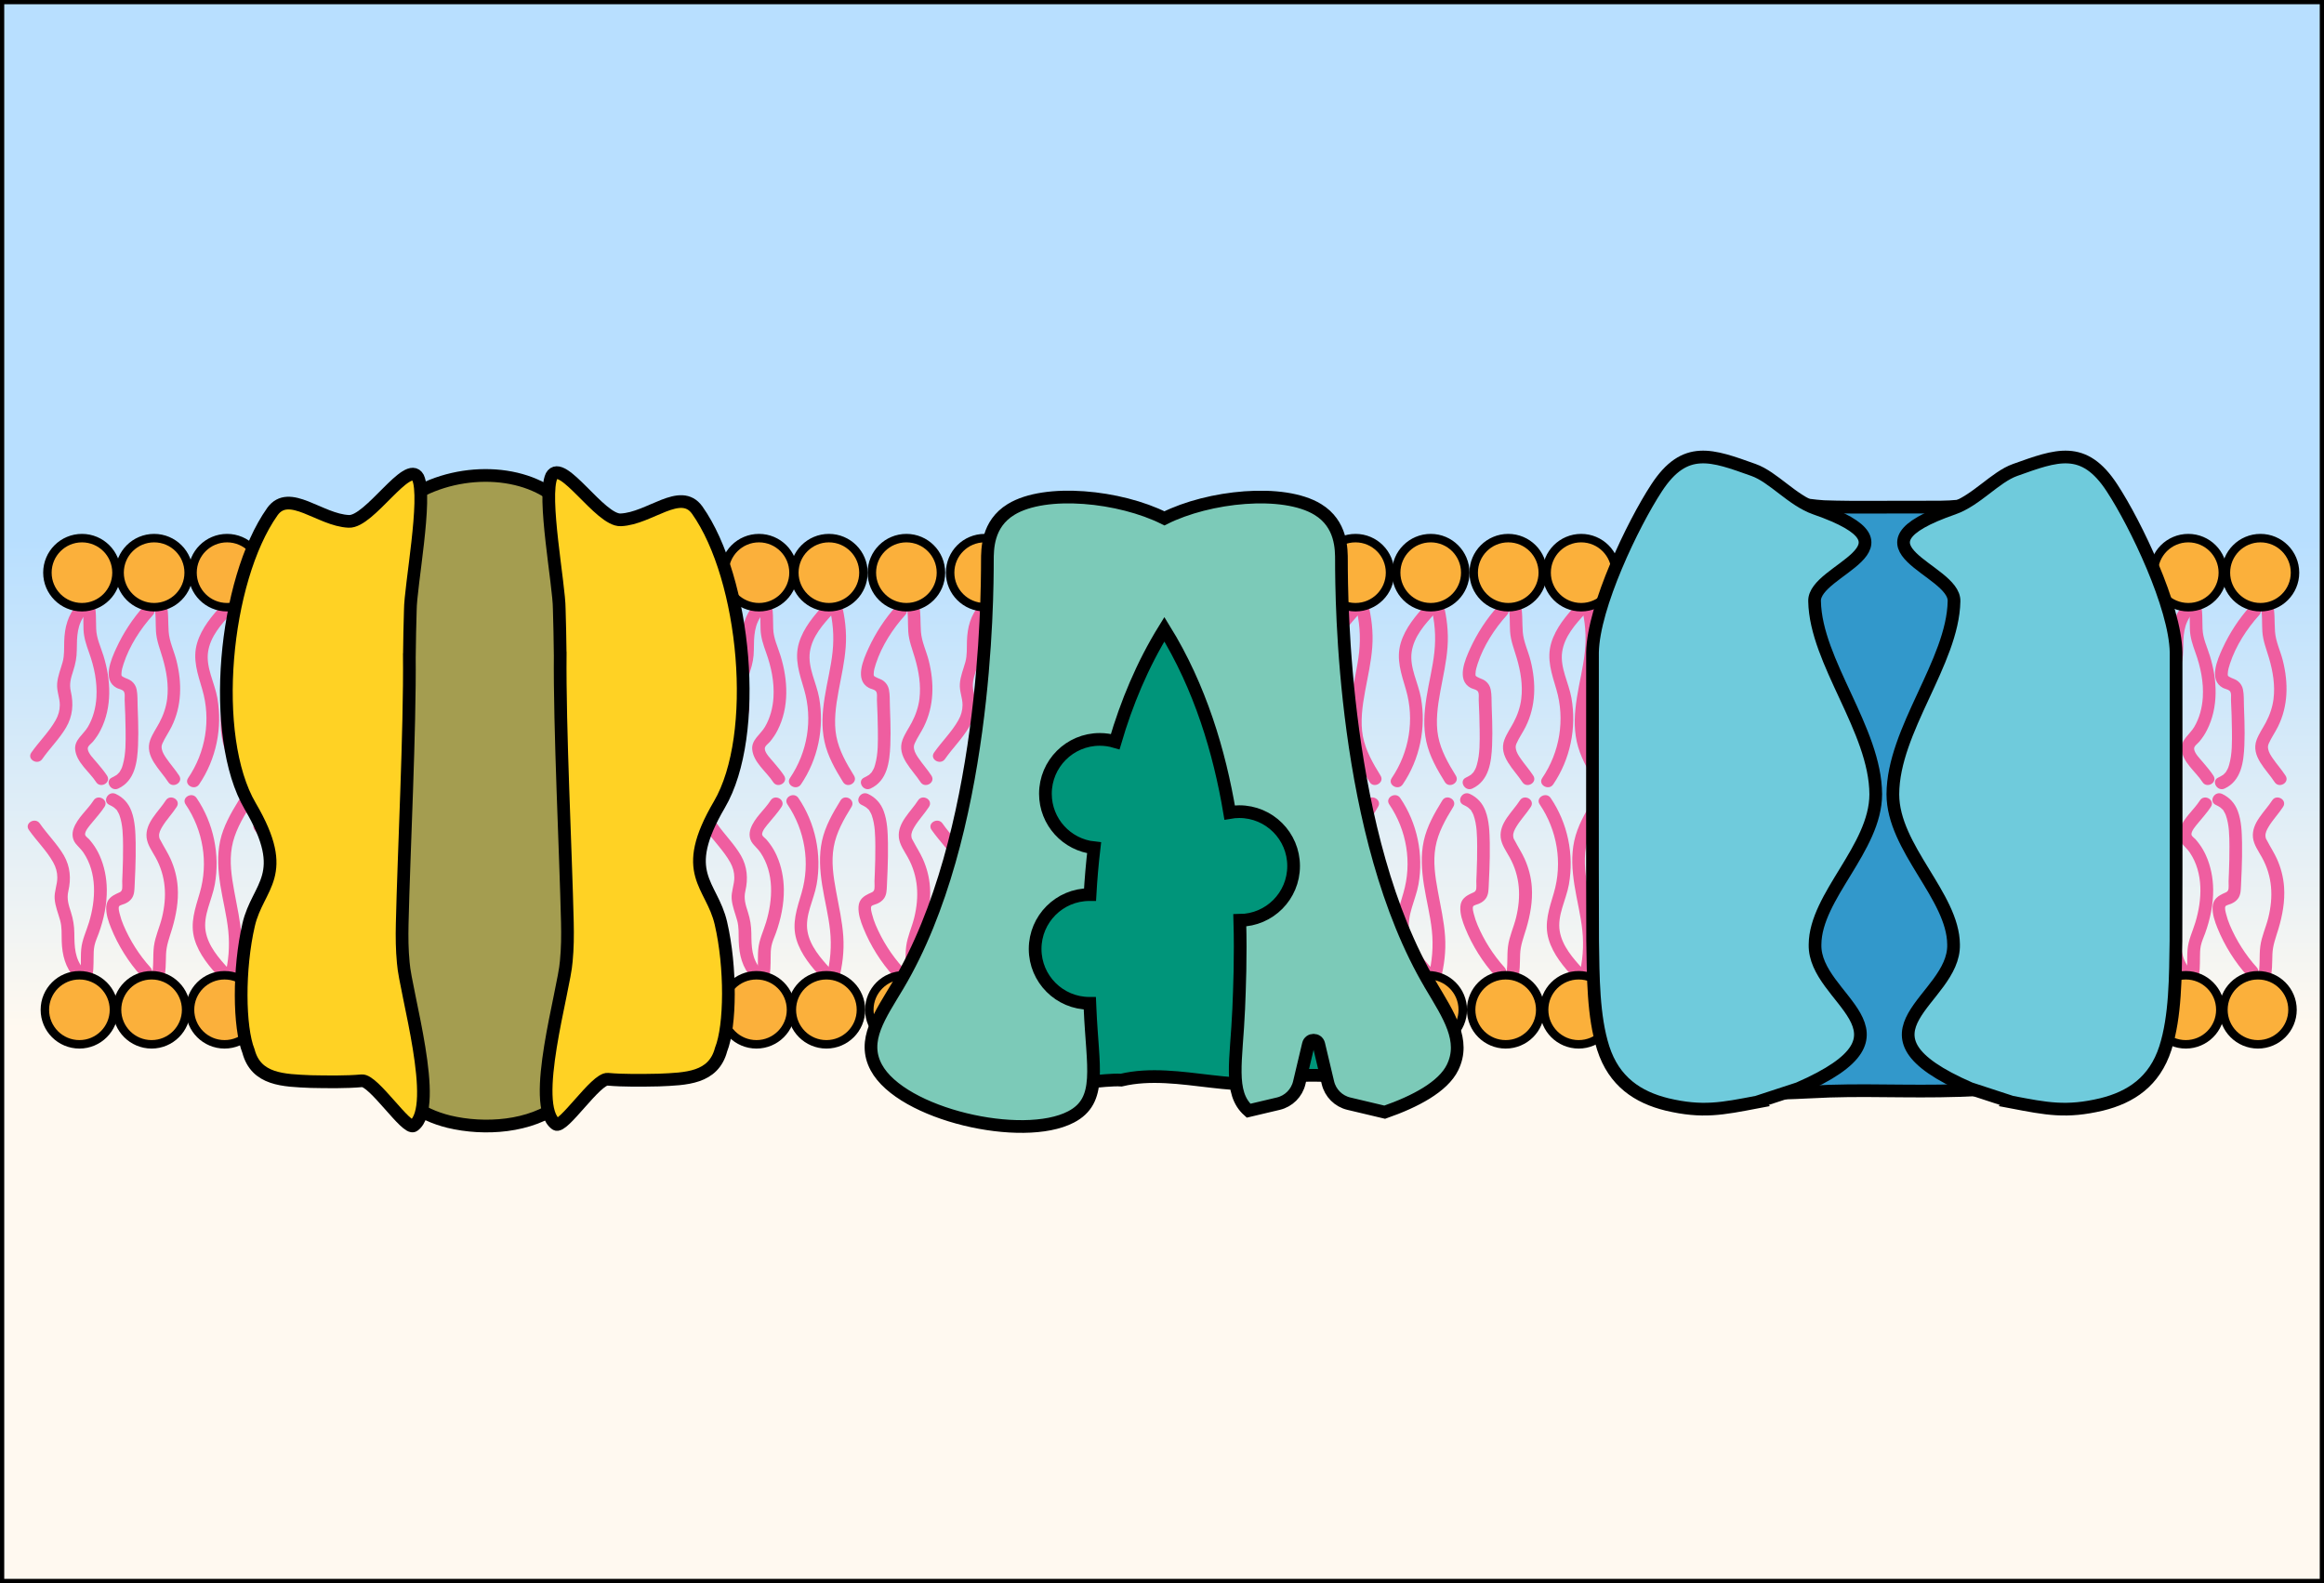 <?xml version="1.0" encoding="UTF-8"?>
<svg id="b" data-name="Layer 2" xmlns="http://www.w3.org/2000/svg" width="549" height="374" xmlns:xlink="http://www.w3.org/1999/xlink" viewBox="0 0 549 374">
  <rect x="0" y="0" width="549" height="374" fill="#333333" stroke="none"/>
  <defs>
    <style>
      .e {
        fill: #ffd224;
      }

      .e, .f, .g, .h, .i, .j, .k, .l {
        stroke: #000;
        stroke-miterlimit: 10;
      }

      .e, .f, .g, .j, .k, .l {
        stroke-width: 3px;
      }

      .f {
        fill: #3298cb;
      }

      .g {
        fill: #7ccab8;
      }

      .m {
        fill: #ef5ea0;
      }

      .h {
        fill: url(#d);
      }

      .i {
        fill: #fbb03b;
        stroke-width: 2px;
      }

      .j {
        fill: #00957a;
      }

      .k {
        fill: #a49d50;
      }

      .l {
        fill: #6fcbdc;
      }
    </style>
    <linearGradient id="d" x1="274.5" y1="373.5" x2="274.5" y2=".5" gradientUnits="userSpaceOnUse">
      <stop offset="0" stop-color="#fff9f0"/>
      <stop offset=".35" stop-color="#fff9f0"/>
      <stop offset=".66" stop-color="#b8dfff"/>
      <stop offset="1" stop-color="#b8dfff"/>
    </linearGradient>
  </defs>
  <g id="c" data-name="Layer 2">
    <rect class="h" x=".5" y=".5" width="548" height="373"/>
    <g>
      <path class="m" d="M497.91,143.09c.98,3.58,1.26,7.24.87,10.93s-1.31,7.15-1.87,10.74-.79,6.98-.04,10.44,2.54,6.58,4.38,9.55c1.01,1.64,3.61.13,2.59-1.51-1.79-2.9-3.52-5.89-4.17-9.28s-.13-7.18.52-10.67,1.43-6.9,1.69-10.41-.14-7.15-1.08-10.59c-.51-1.86-3.41-1.07-2.89.8h0Z"/>
      <path class="m" d="M496.83,142.76c-2.45,2.67-4.93,5.59-5.99,9.13-1.14,3.83.15,7.35,1.22,11.01,2.08,7.1.8,14.79-3.34,20.9-1.09,1.6,1.51,3.1,2.59,1.51,4.03-5.94,5.55-13.34,4.31-20.39-.63-3.58-2.73-7.18-2.2-10.88s3.15-6.58,5.53-9.17c1.3-1.42-.81-3.55-2.12-2.12h0Z"/>
      <circle class="i" cx="497.92" cy="135.29" r="8.16"/>
      <path class="m" d="M337.98,143.09c.98,3.58,1.26,7.24.87,10.93s-1.31,7.15-1.87,10.74-.79,6.98-.04,10.44,2.54,6.58,4.38,9.55c1.01,1.64,3.61.13,2.59-1.51-1.79-2.9-3.52-5.89-4.17-9.28s-.13-7.18.52-10.67,1.43-6.9,1.69-10.41-.14-7.15-1.08-10.59c-.51-1.86-3.41-1.07-2.89.8h0Z"/>
      <path class="m" d="M336.89,142.76c-2.45,2.67-4.93,5.59-5.99,9.13-1.14,3.83.15,7.35,1.22,11.01,2.08,7.1.8,14.79-3.34,20.9-1.09,1.6,1.51,3.1,2.59,1.51,4.03-5.94,5.55-13.34,4.31-20.39-.63-3.58-2.73-7.18-2.2-10.88s3.15-6.58,5.53-9.17c1.3-1.42-.81-3.55-2.12-2.12h0Z"/>
      <circle class="i" cx="337.98" cy="135.29" r="8.16"/>
      <path class="m" d="M320.2,143.09c.98,3.58,1.26,7.24.87,10.93s-1.31,7.15-1.87,10.74-.79,6.98-.04,10.44,2.54,6.58,4.38,9.55c1.01,1.64,3.61.13,2.59-1.51-1.79-2.9-3.52-5.89-4.17-9.28s-.13-7.18.52-10.67,1.43-6.9,1.69-10.41-.14-7.15-1.08-10.59c-.51-1.86-3.41-1.07-2.89.8h0Z"/>
      <path class="m" d="M319.12,142.76c-2.45,2.67-4.93,5.59-5.99,9.13-1.14,3.83.15,7.35,1.22,11.01,2.08,7.1.8,14.79-3.34,20.9-1.09,1.6,1.51,3.1,2.59,1.51,4.03-5.94,5.55-13.34,4.31-20.39-.63-3.58-2.73-7.18-2.2-10.88s3.15-6.58,5.53-9.17c1.3-1.42-.81-3.55-2.12-2.12h0Z"/>
      <circle class="i" cx="320.21" cy="135.29" r="8.16"/>
      <path class="m" d="M195.81,143.09c.98,3.58,1.26,7.24.87,10.93s-1.31,7.15-1.87,10.74-.79,6.98-.04,10.44,2.54,6.58,4.38,9.55c1.01,1.64,3.61.13,2.59-1.51-1.79-2.9-3.52-5.89-4.17-9.28s-.13-7.18.52-10.67,1.43-6.9,1.69-10.41-.14-7.15-1.08-10.59c-.51-1.86-3.41-1.07-2.89.8h0Z"/>
      <path class="m" d="M194.73,142.76c-2.45,2.67-4.93,5.59-5.99,9.13-1.14,3.83.15,7.35,1.22,11.01,2.08,7.1.8,14.79-3.34,20.9-1.09,1.6,1.51,3.1,2.59,1.51,4.03-5.94,5.55-13.34,4.31-20.39-.63-3.58-2.73-7.18-2.2-10.88s3.15-6.58,5.53-9.17c1.3-1.42-.81-3.55-2.12-2.12h0Z"/>
      <circle class="i" cx="195.81" cy="135.29" r="8.16"/>
      <path class="m" d="M409.06,143.09c.98,3.58,1.26,7.24.87,10.93s-1.31,7.15-1.87,10.74-.79,6.98-.04,10.44,2.54,6.58,4.38,9.55c1.01,1.64,3.61.13,2.59-1.51-1.79-2.9-3.52-5.89-4.17-9.28s-.13-7.18.52-10.67,1.43-6.9,1.69-10.41-.14-7.15-1.08-10.59c-.51-1.86-3.41-1.07-2.89.8h0Z"/>
      <path class="m" d="M407.98,142.76c-2.45,2.67-4.93,5.59-5.99,9.13-1.14,3.83.15,7.35,1.22,11.01,2.08,7.1.8,14.79-3.34,20.9-1.09,1.6,1.51,3.1,2.59,1.51,4.03-5.94,5.55-13.34,4.31-20.39-.63-3.58-2.73-7.18-2.2-10.88s3.15-6.58,5.53-9.17c1.3-1.42-.81-3.55-2.12-2.12h0Z"/>
      <circle class="i" cx="409.06" cy="135.29" r="8.16"/>
      <path class="m" d="M373.52,143.09c.98,3.58,1.26,7.24.87,10.93s-1.31,7.15-1.87,10.74-.79,6.98-.04,10.44,2.54,6.58,4.38,9.55c1.01,1.64,3.61.13,2.59-1.51-1.79-2.9-3.52-5.89-4.17-9.28s-.13-7.18.52-10.67,1.43-6.9,1.69-10.41-.14-7.15-1.08-10.59c-.51-1.86-3.41-1.07-2.89.8h0Z"/>
      <path class="m" d="M372.44,142.76c-2.45,2.67-4.93,5.59-5.99,9.13-1.14,3.83.15,7.35,1.22,11.01,2.08,7.1.8,14.79-3.34,20.9-1.09,1.6,1.51,3.1,2.59,1.51,4.03-5.94,5.55-13.34,4.31-20.39-.63-3.58-2.73-7.18-2.2-10.88s3.15-6.58,5.53-9.17c1.3-1.42-.81-3.55-2.12-2.12h0Z"/>
      <circle class="i" cx="373.52" cy="135.29" r="8.16"/>
      <path class="m" d="M284.66,143.09c.98,3.58,1.26,7.24.87,10.93s-1.31,7.15-1.87,10.74-.79,6.98-.04,10.44,2.54,6.58,4.38,9.55c1.01,1.64,3.61.13,2.59-1.51-1.79-2.9-3.52-5.89-4.17-9.28s-.13-7.18.52-10.67,1.43-6.9,1.69-10.41-.14-7.15-1.08-10.59c-.51-1.86-3.41-1.07-2.89.8h0Z"/>
      <path class="m" d="M283.58,142.76c-2.45,2.67-4.93,5.59-5.99,9.13-1.14,3.83.15,7.35,1.22,11.01,2.08,7.1.8,14.79-3.34,20.9-1.09,1.6,1.51,3.1,2.59,1.51,4.03-5.94,5.55-13.34,4.31-20.39-.63-3.58-2.73-7.18-2.2-10.88s3.15-6.58,5.53-9.17c1.3-1.42-.81-3.55-2.12-2.12h0Z"/>
      <circle class="i" cx="284.67" cy="135.29" r="8.16"/>
      <path class="m" d="M160.27,143.09c.98,3.58,1.26,7.24.87,10.93s-1.31,7.15-1.87,10.74-.79,6.98-.04,10.44,2.54,6.58,4.38,9.55c1.01,1.64,3.61.13,2.59-1.51-1.79-2.9-3.52-5.89-4.17-9.28s-.13-7.18.52-10.67,1.43-6.9,1.69-10.41-.14-7.15-1.08-10.59c-.51-1.86-3.41-1.07-2.89.8h0Z"/>
      <path class="m" d="M159.18,142.76c-2.45,2.67-4.93,5.59-5.99,9.13-1.14,3.83.15,7.35,1.22,11.01,2.08,7.1.8,14.79-3.34,20.9-1.09,1.6,1.51,3.1,2.59,1.51,4.03-5.94,5.55-13.34,4.31-20.39-.63-3.58-2.73-7.18-2.2-10.88s3.15-6.58,5.53-9.17c1.3-1.42-.81-3.55-2.12-2.12h0Z"/>
      <circle class="i" cx="160.27" cy="135.29" r="8.16"/>
      <path class="m" d="M106.95,143.09c.98,3.58,1.26,7.24.87,10.93s-1.31,7.15-1.87,10.74-.79,6.98-.04,10.44,2.54,6.58,4.38,9.55c1.01,1.64,3.61.13,2.59-1.51-1.79-2.9-3.52-5.89-4.17-9.28s-.13-7.18.52-10.67,1.43-6.9,1.69-10.41-.14-7.15-1.08-10.59c-.51-1.86-3.41-1.07-2.89.8h0Z"/>
      <path class="m" d="M105.87,142.76c-2.45,2.67-4.93,5.59-5.99,9.13-1.14,3.83.15,7.35,1.22,11.01,2.08,7.1.8,14.79-3.34,20.9-1.09,1.6,1.51,3.1,2.59,1.51,4.03-5.94,5.55-13.34,4.31-20.39-.63-3.58-2.73-7.18-2.2-10.88s3.15-6.58,5.53-9.17c1.3-1.42-.81-3.55-2.12-2.12h0Z"/>
      <circle class="i" cx="106.96" cy="135.29" r="8.16"/>
      <path class="m" d="M53.64,143.09c.98,3.58,1.26,7.24.87,10.93s-1.31,7.15-1.87,10.74-.79,6.98-.04,10.44,2.54,6.58,4.38,9.55c1.01,1.64,3.61.13,2.59-1.51-1.79-2.9-3.52-5.89-4.17-9.28s-.13-7.18.52-10.67,1.43-6.9,1.69-10.41-.14-7.15-1.08-10.59c-.51-1.86-3.41-1.07-2.89.8h0Z"/>
      <path class="m" d="M52.56,142.76c-2.45,2.67-4.93,5.59-5.99,9.13-1.14,3.83.15,7.35,1.22,11.01,2.08,7.1.8,14.79-3.34,20.9-1.09,1.6,1.51,3.1,2.59,1.51,4.03-5.94,5.55-13.34,4.31-20.39-.63-3.58-2.73-7.18-2.2-10.88s3.15-6.58,5.53-9.17c1.3-1.42-.81-3.55-2.12-2.12h0Z"/>
      <circle class="i" cx="53.64" cy="135.29" r="8.16"/>
      <path class="m" d="M72.66,143.09c.48,1.86.3,3.77.38,5.66s.65,3.6,1.31,5.43c1.22,3.38,1.96,6.96,1.74,10.57-.15,2.44-.78,4.88-2.03,7-1.05,1.77-3.22,3.06-2.99,5.33.31,3.08,3.37,5.24,4.94,7.68,1.04,1.62,3.64.12,2.59-1.51-.74-1.15-1.65-2.17-2.52-3.22-.61-.74-2.06-2.14-2.04-3.2.01-.63.86-1.16,1.26-1.65.68-.83,1.28-1.71,1.76-2.67,2.78-5.43,2.46-11.88.7-17.57-.67-2.17-1.65-4.08-1.73-6.39-.07-2.1.05-4.19-.47-6.25-.48-1.87-3.37-1.08-2.89.8h0Z"/>
      <path class="m" d="M71.58,142.76c-2.25,2.53-3,5.43-3.1,8.75-.05,1.65.07,3.29-.37,4.89-.47,1.71-1.17,3.33-1.3,5.12s.63,3.3.63,5.01c0,1.27-.34,2.47-.96,3.57-1.55,2.79-3.95,5.09-5.77,7.7-1.11,1.59,1.49,3.09,2.59,1.51,1.77-2.54,4.05-4.76,5.62-7.44s1.8-5.55,1.12-8.51c-.41-1.76,0-3.13.55-4.83s.85-3.21.86-4.95c.03-3.17.02-6.2,2.25-8.7,1.28-1.44-.83-3.57-2.12-2.12h0Z"/>
      <circle class="i" cx="72.67" cy="135.29" r="8.16"/>
      <path class="m" d="M179.29,143.09c.48,1.86.3,3.77.38,5.66s.65,3.6,1.31,5.43c1.22,3.38,1.96,6.96,1.74,10.57-.15,2.44-.78,4.88-2.03,7-1.05,1.77-3.22,3.06-2.99,5.33.31,3.08,3.37,5.24,4.94,7.68,1.04,1.62,3.64.12,2.59-1.51-.74-1.15-1.65-2.17-2.52-3.22-.61-.74-2.06-2.14-2.04-3.2.01-.63.86-1.16,1.26-1.65.68-.83,1.28-1.71,1.76-2.67,2.78-5.43,2.46-11.88.7-17.57-.67-2.17-1.65-4.08-1.73-6.39-.07-2.1.05-4.19-.47-6.25-.48-1.87-3.37-1.08-2.89.8h0Z"/>
      <path class="m" d="M178.21,142.76c-2.25,2.53-3,5.43-3.1,8.75-.05,1.65.07,3.29-.37,4.89-.47,1.71-1.17,3.33-1.3,5.12s.63,3.3.63,5.01c0,1.27-.34,2.47-.96,3.57-1.55,2.79-3.95,5.09-5.77,7.7-1.11,1.59,1.49,3.09,2.59,1.51,1.77-2.54,4.05-4.76,5.62-7.44s1.8-5.55,1.12-8.51c-.41-1.76,0-3.13.55-4.83s.85-3.21.86-4.95c.03-3.17.02-6.2,2.25-8.7,1.28-1.44-.83-3.57-2.12-2.12h0Z"/>
      <circle class="i" cx="179.29" cy="135.29" r="8.16"/>
      <path class="m" d="M232.6,143.09c.48,1.86.3,3.77.38,5.66s.65,3.6,1.31,5.43c1.22,3.38,1.96,6.96,1.74,10.57-.15,2.44-.78,4.88-2.03,7-1.05,1.77-3.22,3.06-2.99,5.33.31,3.08,3.37,5.24,4.94,7.68,1.04,1.62,3.64.12,2.59-1.51-.74-1.15-1.65-2.17-2.52-3.22-.61-.74-2.06-2.14-2.04-3.2.01-.63.86-1.16,1.26-1.65.68-.83,1.28-1.71,1.76-2.67,2.78-5.43,2.46-11.88.7-17.57-.67-2.17-1.65-4.08-1.73-6.39-.07-2.1.05-4.19-.47-6.25-.48-1.87-3.37-1.08-2.89.8h0Z"/>
      <path class="m" d="M231.52,142.76c-2.25,2.53-3,5.43-3.1,8.75-.05,1.65.07,3.29-.37,4.89-.47,1.71-1.17,3.33-1.3,5.12s.63,3.3.63,5.01c0,1.27-.34,2.47-.96,3.57-1.55,2.79-3.95,5.09-5.77,7.7-1.11,1.59,1.49,3.09,2.59,1.51,1.77-2.54,4.05-4.76,5.62-7.44s1.8-5.55,1.12-8.51c-.41-1.76,0-3.13.55-4.83s.85-3.21.86-4.95c.03-3.17.02-6.2,2.25-8.7,1.28-1.44-.83-3.57-2.12-2.12h0Z"/>
      <circle class="i" cx="232.61" cy="135.29" r="8.16"/>
      <path class="m" d="M303.69,143.09c.48,1.86.3,3.77.38,5.66s.65,3.6,1.31,5.43c1.22,3.38,1.96,6.96,1.74,10.57-.15,2.44-.78,4.88-2.03,7-1.05,1.77-3.22,3.06-2.99,5.33.31,3.08,3.37,5.24,4.94,7.68,1.04,1.62,3.64.12,2.59-1.51-.74-1.15-1.65-2.17-2.52-3.22-.61-.74-2.06-2.14-2.04-3.2.01-.63.86-1.16,1.26-1.65.68-.83,1.28-1.71,1.76-2.67,2.78-5.43,2.46-11.88.7-17.57-.67-2.17-1.65-4.08-1.73-6.39-.07-2.1.05-4.19-.47-6.25-.48-1.87-3.37-1.08-2.89.8h0Z"/>
      <path class="m" d="M302.6,142.76c-2.25,2.53-3,5.43-3.1,8.75-.05,1.65.07,3.29-.37,4.89-.47,1.71-1.17,3.33-1.3,5.12s.63,3.3.63,5.01c0,1.27-.34,2.47-.96,3.57-1.55,2.79-3.95,5.09-5.77,7.7-1.11,1.59,1.49,3.09,2.59,1.51,1.77-2.54,4.05-4.76,5.62-7.44s1.8-5.55,1.12-8.51c-.41-1.76,0-3.13.55-4.83s.85-3.21.86-4.95c.03-3.17.02-6.2,2.25-8.7,1.28-1.44-.83-3.57-2.12-2.12h0Z"/>
      <circle class="i" cx="303.69" cy="135.29" r="8.16"/>
      <path class="m" d="M445.85,143.09c.48,1.86.3,3.77.38,5.66s.65,3.6,1.31,5.43c1.22,3.38,1.96,6.96,1.74,10.57-.15,2.44-.78,4.88-2.03,7-1.05,1.77-3.22,3.06-2.99,5.33.31,3.08,3.37,5.24,4.94,7.68,1.04,1.62,3.64.12,2.59-1.51-.74-1.15-1.65-2.17-2.52-3.22-.61-.74-2.06-2.14-2.04-3.2.01-.63.86-1.16,1.26-1.65.68-.83,1.28-1.71,1.76-2.67,2.78-5.43,2.46-11.88.7-17.57-.67-2.17-1.65-4.08-1.73-6.39-.07-2.1.05-4.19-.47-6.25-.48-1.87-3.37-1.08-2.89.8h0Z"/>
      <path class="m" d="M444.77,142.76c-2.25,2.53-3,5.43-3.1,8.75-.05,1.65.07,3.29-.37,4.89-.47,1.71-1.17,3.33-1.3,5.12s.63,3.3.63,5.01c0,1.27-.34,2.47-.96,3.57-1.55,2.79-3.95,5.09-5.77,7.7-1.11,1.59,1.49,3.09,2.59,1.51,1.77-2.54,4.05-4.76,5.62-7.44s1.8-5.55,1.12-8.51c-.41-1.76,0-3.13.55-4.83s.85-3.21.86-4.95c.03-3.17.02-6.2,2.25-8.7,1.28-1.44-.83-3.57-2.12-2.12h0Z"/>
      <circle class="i" cx="445.86" cy="135.29" r="8.16"/>
      <path class="m" d="M516.94,143.09c.48,1.86.3,3.77.38,5.66s.65,3.6,1.31,5.43c1.22,3.38,1.96,6.96,1.74,10.57-.15,2.44-.78,4.88-2.03,7-1.05,1.77-3.22,3.06-2.99,5.33.31,3.08,3.37,5.24,4.94,7.68,1.04,1.62,3.64.12,2.59-1.51-.74-1.15-1.65-2.17-2.52-3.22-.61-.74-2.06-2.14-2.04-3.2.01-.63.86-1.16,1.26-1.65.68-.83,1.28-1.71,1.76-2.67,2.78-5.43,2.46-11.88.7-17.57-.67-2.17-1.65-4.08-1.73-6.39-.07-2.1.05-4.19-.47-6.25-.48-1.87-3.37-1.08-2.89.8h0Z"/>
      <path class="m" d="M515.86,142.76c-2.25,2.53-3,5.43-3.1,8.75-.05,1.65.07,3.29-.37,4.89-.47,1.71-1.17,3.33-1.3,5.12s.63,3.3.63,5.01c0,1.27-.34,2.47-.96,3.57-1.55,2.79-3.95,5.09-5.77,7.7-1.11,1.59,1.49,3.09,2.59,1.51,1.77-2.54,4.05-4.76,5.62-7.44s1.8-5.55,1.12-8.51c-.41-1.76,0-3.13.55-4.83s.85-3.21.86-4.95c.03-3.17.02-6.2,2.25-8.7,1.28-1.44-.83-3.57-2.12-2.12h0Z"/>
      <circle class="i" cx="516.94" cy="135.29" r="8.16"/>
      <path class="m" d="M19.35,143.09c.48,1.86.3,3.77.38,5.66s.65,3.6,1.31,5.43c1.22,3.38,1.96,6.96,1.74,10.57-.15,2.44-.78,4.88-2.03,7-1.05,1.77-3.22,3.06-2.99,5.33.31,3.08,3.37,5.24,4.94,7.68,1.04,1.62,3.64.12,2.59-1.51-.74-1.15-1.65-2.17-2.52-3.22-.61-.74-2.06-2.14-2.04-3.2.01-.63.86-1.16,1.26-1.65.68-.83,1.28-1.71,1.76-2.67,2.78-5.43,2.46-11.88.7-17.57-.67-2.17-1.65-4.08-1.73-6.39-.07-2.1.05-4.19-.47-6.25-.48-1.87-3.37-1.08-2.89.8h0Z"/>
      <path class="m" d="M18.27,142.76c-2.25,2.53-3,5.43-3.1,8.75-.05,1.65.07,3.29-.37,4.89-.47,1.71-1.17,3.33-1.3,5.12s.63,3.3.63,5.01c0,1.27-.34,2.47-.96,3.57-1.55,2.79-3.95,5.09-5.77,7.7-1.11,1.59,1.49,3.09,2.59,1.51,1.77-2.54,4.05-4.76,5.62-7.44s1.8-5.55,1.12-8.51c-.41-1.76,0-3.13.55-4.83s.85-3.21.86-4.95c.03-3.17.02-6.2,2.25-8.7,1.28-1.44-.83-3.57-2.12-2.12h0Z"/>
      <circle class="i" cx="19.36" cy="135.29" r="8.16"/>
      <path class="m" d="M143.75,143.09c.48,1.86.3,3.77.38,5.66s.65,3.6,1.31,5.43c1.22,3.38,1.96,6.96,1.74,10.57-.15,2.44-.78,4.88-2.03,7-1.05,1.77-3.22,3.06-2.99,5.33.31,3.08,3.37,5.24,4.94,7.68,1.04,1.62,3.64.12,2.59-1.51-.74-1.15-1.65-2.17-2.52-3.22-.61-.74-2.06-2.14-2.04-3.2.01-.63.86-1.16,1.26-1.65.68-.83,1.28-1.71,1.76-2.67,2.78-5.43,2.46-11.88.7-17.57-.67-2.17-1.65-4.08-1.73-6.39-.07-2.1.05-4.19-.47-6.25-.48-1.87-3.37-1.08-2.89.8h0Z"/>
      <path class="m" d="M142.67,142.76c-2.25,2.53-3,5.43-3.1,8.75-.05,1.65.07,3.29-.37,4.89-.47,1.71-1.17,3.33-1.3,5.12s.63,3.3.63,5.01c0,1.27-.34,2.47-.96,3.57-1.55,2.79-3.95,5.09-5.77,7.7-1.11,1.59,1.49,3.09,2.59,1.51,1.77-2.54,4.05-4.76,5.62-7.44s1.8-5.55,1.12-8.51c-.41-1.76,0-3.13.55-4.83s.85-3.21.86-4.95c.03-3.17.02-6.2,2.25-8.7,1.28-1.44-.83-3.57-2.12-2.12h0Z"/>
      <circle class="i" cx="143.75" cy="135.29" r="8.16"/>
      <path class="m" d="M125.26,143.09c.52,2.02.31,4.08.45,6.14.15,2.21.96,4.14,1.57,6.24.91,3.1,1.47,6.38,1.07,9.62-.24,1.96-.89,3.84-1.81,5.58-.72,1.37-1.65,2.67-2.19,4.13-1.44,3.89,2.38,7.04,4.25,9.96,1.04,1.62,3.64.12,2.59-1.51-.93-1.44-2.09-2.71-3.05-4.13-.43-.63-.89-1.33-1.04-2.09-.05-.24-.09-.5-.06-.75.02-.2.11-.43.18-.62-.05.13-.06.14,0,0,.61-1.38,1.5-2.63,2.17-3.98,2.44-4.92,2.48-10.3,1.17-15.57-.57-2.29-1.69-4.5-1.86-6.88s.03-4.65-.56-6.94c-.48-1.87-3.37-1.08-2.89.8h0Z"/>
      <path class="m" d="M122.85,143.2c-2.66,2.92-4.9,6.39-6.55,9.97-1.2,2.62-3.35,7.48.08,9.33.47.26,1.19.34,1.6.71.5.45.29,1.62.32,2.25.11,2.35.2,4.7.22,7.06.02,2.69.09,5.55-.66,8.16-.16.57-.24.78-.41,1.09-.1.18-.2.36-.31.53-.23.36,0,.05-.19.25-.13.14-.26.27-.39.39-.32.3.02.02-.22.17-.34.22-.69.42-1.06.59-1.75.81-.23,3.4,1.51,2.59,3.97-1.85,4.5-6.29,4.67-10.21.08-1.89.07-3.79.02-5.68-.03-1.21-.07-2.41-.12-3.62s.03-2.65-.23-3.89c-.16-.78-.55-1.43-1.16-1.94s-1.31-.62-1.97-1c-.46-.27-.48-.25-.46-.82.02-.79.28-1.61.52-2.35,1.35-4.15,3.98-8.25,6.91-11.47,1.3-1.43-.82-3.55-2.12-2.12h0Z"/>
      <circle class="i" cx="125.26" cy="135.29" r="8.16"/>
      <path class="m" d="M89.72,143.09c.52,2.02.31,4.08.45,6.14.15,2.21.96,4.14,1.57,6.24.91,3.1,1.47,6.38,1.07,9.62-.24,1.96-.89,3.84-1.81,5.58-.72,1.37-1.65,2.67-2.19,4.13-1.44,3.89,2.38,7.04,4.25,9.96,1.04,1.62,3.64.12,2.59-1.51-.93-1.44-2.09-2.71-3.05-4.13-.43-.63-.89-1.33-1.04-2.09-.05-.24-.09-.5-.06-.75.02-.2.11-.43.18-.62-.05.13-.06.14,0,0,.61-1.38,1.5-2.63,2.17-3.98,2.44-4.92,2.48-10.3,1.17-15.57-.57-2.29-1.69-4.5-1.86-6.88s.03-4.65-.56-6.94c-.48-1.87-3.37-1.08-2.89.8h0Z"/>
      <path class="m" d="M87.31,143.2c-2.66,2.92-4.9,6.39-6.55,9.97-1.2,2.62-3.35,7.48.08,9.33.47.26,1.19.34,1.6.71.5.45.29,1.62.32,2.25.11,2.35.2,4.7.22,7.06.02,2.69.09,5.55-.66,8.16-.16.57-.24.78-.41,1.09-.1.18-.2.36-.31.53-.23.36,0,.05-.19.25-.13.14-.26.27-.39.39-.32.3.02.02-.22.17-.34.22-.69.42-1.06.59-1.75.81-.23,3.4,1.51,2.59,3.97-1.85,4.5-6.29,4.67-10.21.08-1.89.07-3.79.02-5.68-.03-1.21-.07-2.41-.12-3.62s.03-2.65-.23-3.89c-.16-.78-.55-1.43-1.16-1.94s-1.31-.62-1.97-1c-.46-.27-.48-.25-.46-.82.02-.79.28-1.61.52-2.35,1.35-4.15,3.98-8.25,6.91-11.47,1.3-1.43-.82-3.55-2.12-2.12h0Z"/>
      <circle class="i" cx="89.72" cy="135.29" r="8.16"/>
      <path class="m" d="M36.4,143.09c.52,2.02.31,4.08.45,6.14.15,2.21.96,4.14,1.57,6.24.91,3.1,1.47,6.38,1.07,9.62-.24,1.96-.89,3.84-1.81,5.58-.72,1.37-1.65,2.67-2.19,4.13-1.44,3.89,2.38,7.04,4.25,9.96,1.04,1.62,3.64.12,2.59-1.51-.93-1.44-2.09-2.71-3.05-4.13-.43-.63-.89-1.33-1.04-2.09-.05-.24-.09-.5-.06-.75.02-.2.11-.43.18-.62-.05.13-.06.14,0,0,.61-1.38,1.5-2.63,2.17-3.98,2.44-4.92,2.48-10.3,1.17-15.57-.57-2.29-1.69-4.5-1.86-6.88s.03-4.65-.56-6.94c-.48-1.87-3.37-1.08-2.89.8h0Z"/>
      <path class="m" d="M34,143.2c-2.66,2.92-4.9,6.39-6.55,9.97-1.2,2.62-3.35,7.48.08,9.33.47.26,1.19.34,1.6.71.5.45.29,1.62.32,2.25.11,2.35.2,4.7.22,7.06.02,2.69.09,5.55-.66,8.16-.16.57-.24.78-.41,1.09-.1.18-.2.36-.31.53-.23.36,0,.05-.19.25-.13.14-.26.27-.39.39-.32.3.02.02-.22.17-.34.22-.69.42-1.06.59-1.75.81-.23,3.4,1.51,2.59,3.97-1.85,4.5-6.29,4.67-10.21.08-1.89.07-3.79.02-5.68-.03-1.21-.07-2.41-.12-3.62s.03-2.65-.23-3.89c-.16-.78-.55-1.43-1.16-1.94s-1.31-.62-1.97-1c-.46-.27-.48-.25-.46-.82.02-.79.28-1.61.52-2.35,1.35-4.15,3.98-8.25,6.91-11.47,1.3-1.43-.82-3.55-2.12-2.12h0Z"/>
      <circle class="i" cx="36.41" cy="135.29" r="8.16"/>
      <path class="m" d="M249.65,143.09c.52,2.02.31,4.08.45,6.14.15,2.21.96,4.14,1.57,6.24.91,3.1,1.47,6.38,1.07,9.62-.24,1.96-.89,3.84-1.81,5.58-.72,1.37-1.65,2.67-2.19,4.13-1.44,3.89,2.38,7.04,4.25,9.96,1.04,1.62,3.64.12,2.59-1.51-.93-1.44-2.09-2.71-3.05-4.13-.43-.63-.89-1.33-1.04-2.09-.05-.24-.09-.5-.06-.75.02-.2.11-.43.18-.62-.05.13-.06.14,0,0,.61-1.38,1.5-2.63,2.17-3.98,2.44-4.92,2.48-10.3,1.17-15.57-.57-2.29-1.69-4.5-1.86-6.88s.03-4.65-.56-6.94c-.48-1.87-3.37-1.08-2.89.8h0Z"/>
      <path class="m" d="M247.25,143.2c-2.66,2.92-4.9,6.39-6.55,9.97-1.2,2.62-3.35,7.48.08,9.33.47.26,1.19.34,1.6.71.5.45.29,1.62.32,2.25.11,2.35.2,4.7.22,7.06.02,2.69.09,5.55-.66,8.16-.16.57-.24.78-.41,1.09-.1.18-.2.36-.31.53-.23.36,0,.05-.19.25-.13.14-.26.27-.39.39-.32.3.02.02-.22.17-.34.22-.69.42-1.06.59-1.75.81-.23,3.4,1.51,2.59,3.97-1.85,4.5-6.29,4.67-10.21.08-1.89.07-3.79.02-5.68-.03-1.21-.07-2.41-.12-3.62s.03-2.65-.23-3.89c-.16-.78-.55-1.43-1.16-1.94s-1.31-.62-1.97-1c-.46-.27-.48-.25-.46-.82.02-.79.28-1.61.52-2.35,1.35-4.15,3.98-8.25,6.91-11.47,1.3-1.43-.82-3.55-2.12-2.12h0Z"/>
      <circle class="i" cx="249.66" cy="135.29" r="8.16"/>
      <path class="m" d="M267.43,143.09c.52,2.02.31,4.08.45,6.14.15,2.21.96,4.14,1.57,6.24.91,3.1,1.47,6.38,1.07,9.62-.24,1.96-.89,3.84-1.81,5.58-.72,1.37-1.65,2.67-2.19,4.13-1.44,3.89,2.38,7.04,4.25,9.96,1.04,1.62,3.64.12,2.59-1.51-.93-1.44-2.09-2.71-3.05-4.13-.43-.63-.89-1.33-1.04-2.09-.05-.24-.09-.5-.06-.75.02-.2.11-.43.18-.62-.05.13-.06.14,0,0,.61-1.38,1.5-2.63,2.17-3.98,2.44-4.92,2.48-10.3,1.17-15.57-.57-2.29-1.69-4.5-1.86-6.88s.03-4.65-.56-6.94c-.48-1.87-3.37-1.08-2.89.8h0Z"/>
      <path class="m" d="M265.02,143.2c-2.66,2.92-4.9,6.39-6.55,9.97-1.2,2.62-3.35,7.48.08,9.33.47.26,1.19.34,1.6.71.5.45.29,1.62.32,2.25.11,2.35.2,4.7.22,7.06.02,2.69.09,5.55-.66,8.16-.16.57-.24.78-.41,1.09-.1.18-.2.36-.31.53-.23.36,0,.05-.19.25-.13.14-.26.27-.39.39-.32.3.02.02-.22.17-.34.22-.69.42-1.06.59-1.75.81-.23,3.4,1.51,2.59,3.97-1.85,4.5-6.29,4.67-10.21.08-1.89.07-3.79.02-5.68-.03-1.21-.07-2.41-.12-3.62s.03-2.65-.23-3.89c-.16-.78-.55-1.43-1.16-1.94s-1.31-.62-1.97-1c-.46-.27-.48-.25-.46-.82.02-.79.28-1.61.52-2.35,1.35-4.15,3.98-8.25,6.91-11.47,1.3-1.43-.82-3.55-2.12-2.12h0Z"/>
      <circle class="i" cx="267.43" cy="135.29" r="8.16"/>
      <path class="m" d="M356.28,143.09c.52,2.02.31,4.08.45,6.14.15,2.21.96,4.14,1.57,6.24.91,3.1,1.47,6.38,1.07,9.62-.24,1.96-.89,3.84-1.81,5.58-.72,1.37-1.65,2.67-2.19,4.13-1.44,3.89,2.38,7.04,4.25,9.96,1.04,1.62,3.64.12,2.59-1.51-.93-1.44-2.09-2.71-3.05-4.13-.43-.63-.89-1.33-1.04-2.09-.05-.24-.09-.5-.06-.75.02-.2.11-.43.18-.62-.05.13-.06.14,0,0,.61-1.38,1.5-2.63,2.17-3.98,2.44-4.92,2.48-10.3,1.17-15.57-.57-2.29-1.69-4.5-1.86-6.88s.03-4.65-.56-6.94c-.48-1.87-3.37-1.08-2.89.8h0Z"/>
      <path class="m" d="M353.87,143.2c-2.66,2.92-4.9,6.39-6.55,9.97-1.2,2.62-3.35,7.48.08,9.33.47.26,1.19.34,1.6.71.5.45.29,1.62.32,2.25.11,2.35.2,4.7.22,7.06.02,2.69.09,5.55-.66,8.16-.16.57-.24.78-.41,1.09-.1.18-.2.36-.31.53-.23.36,0,.05-.19.25-.13.14-.26.27-.39.39-.32.3.02.02-.22.17-.34.22-.69.42-1.06.59-1.75.81-.23,3.4,1.51,2.59,3.97-1.85,4.5-6.29,4.67-10.21.08-1.89.07-3.79.02-5.68-.03-1.21-.07-2.41-.12-3.62s.03-2.65-.23-3.89c-.16-.78-.55-1.43-1.16-1.94s-1.31-.62-1.97-1c-.46-.27-.48-.25-.46-.82.02-.79.28-1.61.52-2.35,1.35-4.15,3.98-8.25,6.91-11.47,1.3-1.43-.82-3.55-2.12-2.12h0Z"/>
      <circle class="i" cx="356.29" cy="135.29" r="8.16"/>
      <path class="m" d="M391.82,143.09c.52,2.02.31,4.08.45,6.14.15,2.21.96,4.14,1.57,6.24.91,3.1,1.47,6.38,1.07,9.62-.24,1.96-.89,3.84-1.81,5.58-.72,1.37-1.65,2.67-2.19,4.13-1.44,3.89,2.38,7.04,4.25,9.96,1.04,1.62,3.64.12,2.59-1.51-.93-1.44-2.09-2.71-3.05-4.13-.43-.63-.89-1.33-1.04-2.09-.05-.24-.09-.5-.06-.75.02-.2.11-.43.18-.62-.05.13-.06.14,0,0,.61-1.38,1.5-2.63,2.17-3.98,2.44-4.92,2.48-10.3,1.17-15.57-.57-2.29-1.69-4.5-1.86-6.88s.03-4.65-.56-6.94c-.48-1.87-3.37-1.08-2.89.8h0Z"/>
      <path class="m" d="M389.42,143.2c-2.66,2.92-4.9,6.39-6.55,9.97-1.2,2.62-3.35,7.48.08,9.33.47.26,1.19.34,1.6.71.5.45.29,1.62.32,2.25.11,2.35.2,4.7.22,7.06.02,2.69.09,5.55-.66,8.16-.16.57-.24.78-.41,1.09-.1.18-.2.36-.31.53-.23.36,0,.05-.19.25-.13.14-.26.27-.39.39-.32.3.02.02-.22.17-.34.22-.69.42-1.06.59-1.75.81-.23,3.4,1.51,2.59,3.97-1.85,4.5-6.29,4.67-10.21.08-1.89.07-3.79.02-5.68-.03-1.21-.07-2.41-.12-3.62s.03-2.65-.23-3.89c-.16-.78-.55-1.43-1.16-1.94s-1.31-.62-1.97-1c-.46-.27-.48-.25-.46-.82.02-.79.28-1.61.52-2.35,1.35-4.15,3.98-8.25,6.91-11.47,1.3-1.43-.82-3.55-2.12-2.12h0Z"/>
      <circle class="i" cx="391.83" cy="135.29" r="8.16"/>
      <path class="m" d="M427.36,143.09c.52,2.02.31,4.08.45,6.14.15,2.21.96,4.14,1.57,6.24.91,3.1,1.47,6.38,1.07,9.62-.24,1.96-.89,3.84-1.81,5.58-.72,1.37-1.65,2.67-2.19,4.13-1.44,3.89,2.38,7.04,4.25,9.96,1.04,1.62,3.64.12,2.59-1.51-.93-1.44-2.09-2.71-3.05-4.13-.43-.63-.89-1.33-1.04-2.09-.05-.24-.09-.5-.06-.75.02-.2.11-.43.18-.62-.05.13-.06.14,0,0,.61-1.38,1.5-2.63,2.17-3.98,2.44-4.92,2.48-10.3,1.17-15.57-.57-2.29-1.69-4.5-1.86-6.88s.03-4.65-.56-6.94c-.48-1.87-3.37-1.08-2.89.8h0Z"/>
      <path class="m" d="M424.96,143.2c-2.66,2.92-4.9,6.39-6.55,9.97-1.2,2.62-3.35,7.48.08,9.33.47.26,1.19.34,1.6.71.5.45.29,1.62.32,2.25.11,2.35.2,4.7.22,7.06.02,2.69.09,5.55-.66,8.16-.16.57-.24.78-.41,1.09-.1.18-.2.36-.31.53-.23.36,0,.05-.19.25-.13.14-.26.27-.39.39-.32.3.02.02-.22.17-.34.22-.69.42-1.06.59-1.75.81-.23,3.4,1.51,2.59,3.97-1.85,4.5-6.29,4.67-10.21.08-1.89.07-3.79.02-5.68-.03-1.21-.07-2.41-.12-3.62s.03-2.65-.23-3.89c-.16-.78-.55-1.43-1.16-1.94s-1.31-.62-1.97-1c-.46-.27-.48-.25-.46-.82.02-.79.28-1.61.52-2.35,1.35-4.15,3.98-8.25,6.91-11.47,1.3-1.43-.82-3.55-2.12-2.12h0Z"/>
      <circle class="i" cx="427.37" cy="135.29" r="8.16"/>
      <path class="m" d="M462.91,143.09c.52,2.02.31,4.08.45,6.14.15,2.21.96,4.14,1.57,6.24.91,3.1,1.47,6.38,1.07,9.62-.24,1.96-.89,3.84-1.81,5.58-.72,1.37-1.65,2.67-2.19,4.13-1.44,3.89,2.38,7.04,4.25,9.96,1.04,1.62,3.64.12,2.59-1.51-.93-1.44-2.09-2.71-3.05-4.13-.43-.63-.89-1.33-1.04-2.09-.05-.24-.09-.5-.06-.75.02-.2.11-.43.18-.62-.05.13-.06.14,0,0,.61-1.38,1.5-2.63,2.17-3.98,2.44-4.92,2.48-10.3,1.17-15.57-.57-2.29-1.69-4.5-1.86-6.88s.03-4.65-.56-6.94c-.48-1.87-3.37-1.08-2.89.8h0Z"/>
      <path class="m" d="M460.5,143.2c-2.66,2.92-4.9,6.39-6.55,9.97-1.2,2.62-3.35,7.48.08,9.33.47.26,1.19.34,1.6.71.5.45.29,1.62.32,2.25.11,2.35.2,4.7.22,7.06.02,2.69.09,5.55-.66,8.16-.16.57-.24.78-.41,1.09-.1.18-.2.36-.31.53-.23.36,0,.05-.19.25-.13.14-.26.27-.39.39-.32.3.02.02-.22.17-.34.22-.69.42-1.06.59-1.75.81-.23,3.4,1.51,2.59,3.97-1.85,4.5-6.29,4.67-10.21.08-1.89.07-3.79.02-5.68-.03-1.21-.07-2.41-.12-3.62s.03-2.65-.23-3.89c-.16-.78-.55-1.43-1.16-1.94s-1.31-.62-1.97-1c-.46-.27-.48-.25-.46-.82.02-.79.28-1.61.52-2.35,1.35-4.15,3.98-8.25,6.91-11.47,1.3-1.43-.82-3.55-2.12-2.12h0Z"/>
      <circle class="i" cx="462.91" cy="135.29" r="8.16"/>
      <path class="m" d="M533.99,143.09c.52,2.02.31,4.08.45,6.14.15,2.21.96,4.14,1.57,6.24.91,3.1,1.47,6.38,1.07,9.62-.24,1.96-.89,3.84-1.81,5.58-.72,1.37-1.65,2.67-2.19,4.13-1.44,3.89,2.38,7.04,4.25,9.96,1.04,1.62,3.64.12,2.59-1.51-.93-1.44-2.09-2.71-3.05-4.13-.43-.63-.89-1.33-1.04-2.09-.05-.24-.09-.5-.06-.75.02-.2.11-.43.18-.62-.05.13-.06.14,0,0,.61-1.38,1.5-2.63,2.17-3.98,2.44-4.92,2.48-10.3,1.17-15.57-.57-2.29-1.69-4.5-1.86-6.88s.03-4.65-.56-6.94c-.48-1.87-3.37-1.08-2.89.8h0Z"/>
      <path class="m" d="M531.58,143.2c-2.66,2.92-4.9,6.39-6.55,9.97-1.2,2.62-3.35,7.48.08,9.33.47.26,1.19.34,1.6.71.5.45.29,1.62.32,2.25.11,2.35.2,4.7.22,7.06.02,2.69.09,5.55-.66,8.16-.16.57-.24.78-.41,1.09-.1.18-.2.36-.31.53-.23.36,0,.05-.19.25-.13.14-.26.27-.39.39-.32.3.02.02-.22.17-.34.22-.69.42-1.06.59-1.75.81-.23,3.4,1.51,2.59,3.97-1.85,4.5-6.29,4.67-10.21.08-1.89.07-3.79.02-5.68-.03-1.21-.07-2.41-.12-3.62s.03-2.65-.23-3.89c-.16-.78-.55-1.43-1.16-1.94s-1.31-.62-1.97-1c-.46-.27-.48-.25-.46-.82.02-.79.28-1.61.52-2.35,1.35-4.15,3.98-8.25,6.91-11.47,1.3-1.43-.82-3.55-2.12-2.12h0Z"/>
      <circle class="i" cx="533.99" cy="135.29" r="8.16"/>
      <path class="m" d="M480.68,143.09c.52,2.02.31,4.08.45,6.14.15,2.21.96,4.14,1.57,6.24.91,3.1,1.47,6.38,1.07,9.62-.24,1.96-.89,3.84-1.81,5.58-.72,1.37-1.65,2.67-2.19,4.13-1.44,3.89,2.38,7.04,4.25,9.96,1.04,1.62,3.64.12,2.59-1.51-.93-1.44-2.09-2.71-3.05-4.13-.43-.63-.89-1.33-1.04-2.09-.05-.24-.09-.5-.06-.75.02-.2.11-.43.18-.62-.05.13-.06.14,0,0,.61-1.38,1.5-2.63,2.17-3.98,2.44-4.92,2.48-10.3,1.17-15.57-.57-2.29-1.69-4.5-1.86-6.88s.03-4.65-.56-6.94c-.48-1.87-3.37-1.08-2.89.8h0Z"/>
      <path class="m" d="M478.27,143.2c-2.66,2.92-4.9,6.39-6.55,9.97-1.2,2.62-3.35,7.48.08,9.33.47.26,1.19.34,1.6.71.5.45.29,1.62.32,2.25.11,2.35.2,4.7.22,7.06.02,2.69.09,5.55-.66,8.16-.16.57-.24.78-.41,1.09-.1.18-.2.36-.31.53-.23.36,0,.05-.19.25-.13.14-.26.27-.39.39-.32.3.02.02-.22.17-.34.22-.69.42-1.06.59-1.75.81-.23,3.4,1.51,2.59,3.97-1.85,4.5-6.29,4.67-10.21.08-1.89.07-3.79.02-5.68-.03-1.21-.07-2.41-.12-3.62s.03-2.65-.23-3.89c-.16-.78-.55-1.43-1.16-1.94s-1.31-.62-1.97-1c-.46-.27-.48-.25-.46-.82.02-.79.28-1.61.52-2.35,1.35-4.15,3.98-8.25,6.91-11.47,1.3-1.43-.82-3.55-2.12-2.12h0Z"/>
      <circle class="i" cx="480.68" cy="135.29" r="8.16"/>
      <path class="m" d="M214.11,143.09c.52,2.02.31,4.08.45,6.14.15,2.21.96,4.14,1.57,6.24.91,3.1,1.47,6.38,1.07,9.62-.24,1.96-.89,3.84-1.81,5.58-.72,1.37-1.65,2.67-2.19,4.13-1.44,3.89,2.38,7.04,4.25,9.96,1.04,1.62,3.64.12,2.59-1.51-.93-1.44-2.09-2.71-3.05-4.13-.43-.63-.89-1.33-1.04-2.09-.05-.24-.09-.5-.06-.75.02-.2.11-.43.18-.62-.05.13-.06.14,0,0,.61-1.38,1.5-2.63,2.17-3.98,2.44-4.92,2.48-10.3,1.17-15.57-.57-2.29-1.69-4.5-1.86-6.88s.03-4.65-.56-6.94c-.48-1.87-3.37-1.08-2.89.8h0Z"/>
      <path class="m" d="M211.71,143.2c-2.66,2.92-4.9,6.39-6.55,9.97-1.2,2.62-3.35,7.48.08,9.33.47.26,1.19.34,1.6.71.5.45.29,1.62.32,2.25.11,2.35.2,4.7.22,7.06.02,2.69.09,5.55-.66,8.16-.16.57-.24.78-.41,1.09-.1.18-.2.36-.31.53-.23.36,0,.05-.19.25-.13.14-.26.27-.39.39-.32.3.02.02-.22.17-.34.22-.69.42-1.06.59-1.75.81-.23,3.4,1.51,2.59,3.97-1.85,4.5-6.29,4.67-10.21.08-1.89.07-3.79.02-5.68-.03-1.21-.07-2.41-.12-3.62s.03-2.65-.23-3.89c-.16-.78-.55-1.43-1.16-1.94s-1.31-.62-1.97-1c-.46-.27-.48-.25-.46-.82.02-.79.28-1.61.52-2.35,1.35-4.15,3.98-8.25,6.91-11.47,1.3-1.43-.82-3.55-2.12-2.12h0Z"/>
      <circle class="i" cx="214.12" cy="135.29" r="8.16"/>
      <path class="m" d="M500.21,231.56c.92-3.37,1.33-6.88,1.1-10.36s-1.05-7.11-1.7-10.64-1.17-6.99-.56-10.45,2.37-6.53,4.2-9.5c1.02-1.65-1.58-3.15-2.59-1.51-1.84,2.98-3.63,6.1-4.38,9.55s-.5,6.97.04,10.44,1.49,7.12,1.87,10.74.11,7.35-.87,10.93c-.51,1.86,2.38,2.66,2.89.8h0Z"/>
      <path class="m" d="M498.36,228.97c-2.34-2.55-4.9-5.44-5.5-8.97-.64-3.77,1.53-7.44,2.17-11.08,1.24-7.05-.29-14.46-4.31-20.39-1.08-1.59-3.68-.09-2.59,1.51,4.14,6.11,5.42,13.8,3.34,20.9-1.07,3.66-2.37,7.18-1.22,11.01,1.06,3.55,3.53,6.46,5.99,9.13,1.31,1.43,3.43-.7,2.12-2.12h0Z"/>
      <circle class="i" cx="497.32" cy="238.56" r="8.16"/>
      <path class="m" d="M340.27,231.56c.92-3.37,1.33-6.88,1.1-10.36s-1.05-7.11-1.7-10.64-1.17-6.99-.56-10.45,2.37-6.53,4.2-9.5c1.02-1.65-1.58-3.15-2.59-1.51-1.84,2.98-3.63,6.1-4.38,9.55s-.5,6.97.04,10.44,1.49,7.12,1.87,10.74.11,7.35-.87,10.93c-.51,1.86,2.38,2.66,2.89.8h0Z"/>
      <path class="m" d="M338.42,228.97c-2.34-2.55-4.9-5.44-5.5-8.97-.64-3.77,1.53-7.44,2.17-11.08,1.24-7.05-.29-14.46-4.31-20.39-1.08-1.59-3.68-.09-2.59,1.51,4.14,6.11,5.42,13.8,3.34,20.9-1.07,3.66-2.37,7.18-1.22,11.01,1.06,3.55,3.53,6.46,5.99,9.13,1.31,1.43,3.43-.7,2.12-2.12h0Z"/>
      <circle class="i" cx="337.39" cy="238.56" r="8.16"/>
      <path class="m" d="M322.5,231.56c.92-3.37,1.33-6.88,1.1-10.36s-1.05-7.11-1.7-10.64-1.17-6.99-.56-10.45,2.37-6.53,4.2-9.5c1.02-1.65-1.58-3.15-2.59-1.51-1.84,2.98-3.63,6.1-4.38,9.55s-.5,6.97.04,10.44,1.49,7.12,1.87,10.74.11,7.35-.87,10.93c-.51,1.86,2.38,2.66,2.89.8h0Z"/>
      <path class="m" d="M320.65,228.97c-2.34-2.55-4.9-5.44-5.5-8.97-.64-3.77,1.53-7.44,2.17-11.08,1.24-7.05-.29-14.46-4.31-20.39-1.08-1.59-3.68-.09-2.59,1.51,4.14,6.11,5.42,13.8,3.34,20.9-1.07,3.66-2.37,7.18-1.22,11.01,1.06,3.55,3.53,6.46,5.99,9.13,1.31,1.43,3.43-.7,2.12-2.12h0Z"/>
      <circle class="i" cx="319.61" cy="238.56" r="8.16"/>
      <path class="m" d="M198.11,231.56c.92-3.37,1.33-6.88,1.1-10.36s-1.05-7.11-1.7-10.64-1.17-6.99-.56-10.45,2.37-6.53,4.2-9.5c1.02-1.65-1.58-3.15-2.59-1.51-1.84,2.98-3.63,6.1-4.38,9.55s-.5,6.97.04,10.44,1.49,7.12,1.87,10.74.11,7.35-.87,10.93c-.51,1.86,2.38,2.66,2.89.8h0Z"/>
      <path class="m" d="M196.25,228.97c-2.34-2.55-4.9-5.44-5.5-8.97-.64-3.77,1.53-7.44,2.17-11.08,1.24-7.05-.29-14.46-4.31-20.39-1.08-1.59-3.68-.09-2.59,1.51,4.14,6.11,5.42,13.8,3.34,20.9-1.07,3.66-2.37,7.18-1.22,11.01,1.06,3.55,3.53,6.46,5.99,9.13,1.31,1.43,3.43-.7,2.12-2.12h0Z"/>
      <circle class="i" cx="195.22" cy="238.56" r="8.16"/>
      <path class="m" d="M411.36,231.56c.92-3.37,1.33-6.88,1.1-10.36s-1.05-7.11-1.7-10.64-1.17-6.99-.56-10.45,2.37-6.53,4.2-9.5c1.02-1.65-1.58-3.15-2.59-1.51-1.84,2.98-3.63,6.1-4.38,9.55s-.5,6.97.04,10.44,1.49,7.12,1.87,10.74.11,7.35-.87,10.93c-.51,1.86,2.38,2.66,2.89.8h0Z"/>
      <path class="m" d="M409.5,228.97c-2.34-2.55-4.9-5.44-5.5-8.97-.64-3.77,1.53-7.44,2.17-11.08,1.24-7.05-.29-14.46-4.31-20.39-1.08-1.59-3.68-.09-2.59,1.51,4.14,6.11,5.42,13.8,3.34,20.9-1.07,3.66-2.37,7.18-1.22,11.01,1.06,3.55,3.53,6.46,5.99,9.13,1.31,1.43,3.43-.7,2.12-2.12h0Z"/>
      <circle class="i" cx="408.47" cy="238.56" r="8.16"/>
      <path class="m" d="M375.82,231.56c.92-3.37,1.33-6.88,1.1-10.36s-1.05-7.11-1.7-10.64-1.17-6.99-.56-10.45,2.37-6.53,4.2-9.5c1.02-1.65-1.58-3.15-2.59-1.51-1.84,2.98-3.63,6.1-4.38,9.55s-.5,6.97.04,10.44,1.49,7.12,1.87,10.74.11,7.35-.87,10.93c-.51,1.86,2.38,2.66,2.89.8h0Z"/>
      <path class="m" d="M373.96,228.97c-2.34-2.55-4.9-5.44-5.5-8.97-.64-3.77,1.53-7.44,2.17-11.08,1.24-7.05-.29-14.46-4.31-20.39-1.08-1.59-3.68-.09-2.59,1.51,4.14,6.11,5.42,13.8,3.34,20.9-1.07,3.66-2.37,7.18-1.22,11.01,1.06,3.55,3.53,6.46,5.99,9.13,1.31,1.43,3.43-.7,2.12-2.12h0Z"/>
      <circle class="i" cx="372.93" cy="238.56" r="8.16"/>
      <path class="m" d="M286.96,231.56c.92-3.37,1.33-6.88,1.1-10.36s-1.05-7.11-1.7-10.64-1.17-6.99-.56-10.45,2.37-6.53,4.2-9.5c1.02-1.65-1.58-3.15-2.59-1.51-1.84,2.98-3.63,6.1-4.38,9.55s-.5,6.97.04,10.44,1.49,7.12,1.87,10.74.11,7.35-.87,10.93c-.51,1.86,2.38,2.66,2.89.8h0Z"/>
      <path class="m" d="M285.11,228.97c-2.34-2.55-4.9-5.44-5.5-8.97-.64-3.77,1.53-7.44,2.17-11.08,1.24-7.05-.29-14.46-4.31-20.39-1.08-1.59-3.68-.09-2.59,1.51,4.14,6.11,5.42,13.8,3.34,20.9-1.07,3.66-2.37,7.18-1.22,11.01,1.06,3.55,3.53,6.46,5.99,9.13,1.31,1.43,3.43-.7,2.12-2.12h0Z"/>
      <circle class="i" cx="284.07" cy="238.56" r="8.16"/>
      <path class="m" d="M162.56,231.56c.92-3.37,1.33-6.88,1.1-10.36s-1.05-7.11-1.7-10.64-1.17-6.99-.56-10.45,2.37-6.53,4.2-9.5c1.02-1.65-1.58-3.15-2.59-1.51-1.84,2.98-3.63,6.1-4.38,9.55s-.5,6.97.04,10.44,1.49,7.12,1.87,10.74.11,7.35-.87,10.93c-.51,1.86,2.38,2.66,2.89.8h0Z"/>
      <path class="m" d="M160.71,228.97c-2.34-2.55-4.9-5.44-5.5-8.97-.64-3.77,1.53-7.44,2.17-11.08,1.24-7.05-.29-14.46-4.31-20.39-1.08-1.59-3.68-.09-2.59,1.51,4.14,6.11,5.42,13.8,3.34,20.9-1.07,3.66-2.37,7.18-1.22,11.01,1.06,3.55,3.53,6.46,5.99,9.13,1.31,1.43,3.43-.7,2.12-2.12h0Z"/>
      <circle class="i" cx="159.68" cy="238.56" r="8.16"/>
      <path class="m" d="M109.25,231.56c.92-3.37,1.33-6.88,1.1-10.36s-1.05-7.11-1.7-10.64-1.17-6.99-.56-10.45,2.37-6.53,4.2-9.5c1.02-1.65-1.58-3.15-2.59-1.51-1.84,2.98-3.63,6.1-4.38,9.55s-.5,6.97.04,10.44,1.49,7.12,1.87,10.74.11,7.35-.87,10.93c-.51,1.86,2.38,2.66,2.89.8h0Z"/>
      <path class="m" d="M107.4,228.97c-2.34-2.55-4.9-5.44-5.5-8.97-.64-3.77,1.53-7.44,2.17-11.08,1.24-7.05-.29-14.46-4.31-20.39-1.08-1.59-3.68-.09-2.59,1.51,4.14,6.11,5.42,13.8,3.34,20.9-1.07,3.66-2.37,7.18-1.22,11.01,1.06,3.55,3.53,6.46,5.99,9.13,1.31,1.43,3.43-.7,2.12-2.12h0Z"/>
      <circle class="i" cx="106.36" cy="238.56" r="8.16"/>
      <path class="m" d="M55.94,231.56c.92-3.37,1.33-6.88,1.1-10.36s-1.05-7.11-1.7-10.64-1.17-6.99-.56-10.45,2.37-6.53,4.2-9.5c1.02-1.65-1.58-3.15-2.59-1.51-1.84,2.98-3.63,6.1-4.38,9.55s-.5,6.97.04,10.44,1.49,7.12,1.87,10.74.11,7.35-.87,10.93c-.51,1.86,2.38,2.66,2.89.8h0Z"/>
      <path class="m" d="M54.08,228.97c-2.34-2.55-4.9-5.44-5.5-8.97-.64-3.77,1.53-7.44,2.17-11.08,1.24-7.05-.29-14.46-4.31-20.39-1.08-1.59-3.68-.09-2.59,1.51,4.14,6.11,5.42,13.8,3.34,20.9-1.07,3.66-2.37,7.18-1.22,11.01,1.06,3.55,3.53,6.46,5.99,9.13,1.31,1.43,3.43-.7,2.12-2.12h0Z"/>
      <circle class="i" cx="53.05" cy="238.56" r="8.16"/>
      <path class="m" d="M74.96,231.56c.46-1.78.44-3.59.46-5.41,0-.91.02-1.82.2-2.71.21-1.03.67-1.99,1.03-2.98,1.19-3.3,1.93-6.83,1.89-10.34-.04-2.74-.56-5.45-1.68-7.96-.43-.97-.95-1.89-1.58-2.74-.29-.4-.6-.78-.92-1.15-.24-.27-.82-.65-.92-.99-.26-.85,1.16-2.37,1.62-2.94,1-1.23,2.08-2.4,2.94-3.73,1.05-1.63-1.55-3.13-2.59-1.51-1.46,2.27-3.8,4.06-4.72,6.67-.42,1.21-.31,2.51.5,3.53.59.73,1.29,1.33,1.82,2.11,3.27,4.84,2.94,11.14,1.32,16.5-.65,2.14-1.64,4.1-1.84,6.36s.12,4.37-.43,6.5c-.48,1.87,2.41,2.67,2.89.8h0Z"/>
      <path class="m" d="M73.11,228.97c-2.18-2.44-2.21-5.39-2.24-8.5-.02-1.75-.27-3.29-.8-4.96-.56-1.76-1.04-3.19-.61-5.02.67-2.91.45-5.77-1.05-8.38s-3.9-4.99-5.7-7.57c-1.1-1.57-3.7-.07-2.59,1.51,1.82,2.61,4.22,4.91,5.77,7.7.62,1.11.96,2.3.96,3.57,0,1.7-.75,3.31-.63,5.01.13,1.78.83,3.41,1.3,5.12.45,1.61.32,3.24.37,4.89.1,3.32.85,6.22,3.1,8.75,1.29,1.44,3.4-.68,2.12-2.12h0Z"/>
      <circle class="i" cx="72.07" cy="238.56" r="8.16"/>
      <path class="m" d="M181.59,231.56c.46-1.78.44-3.59.46-5.41,0-.91.02-1.82.2-2.71.21-1.03.67-1.99,1.03-2.98,1.19-3.3,1.93-6.83,1.89-10.34-.04-2.74-.56-5.45-1.68-7.96-.43-.97-.95-1.89-1.58-2.74-.29-.4-.6-.78-.92-1.15-.24-.27-.82-.65-.92-.99-.26-.85,1.16-2.37,1.62-2.94,1-1.23,2.08-2.4,2.94-3.73,1.05-1.63-1.55-3.13-2.59-1.51-1.46,2.27-3.8,4.06-4.72,6.67-.42,1.21-.31,2.51.5,3.53.59.73,1.29,1.33,1.82,2.11,3.27,4.84,2.94,11.14,1.32,16.5-.65,2.14-1.64,4.1-1.84,6.36s.12,4.37-.43,6.5c-.48,1.87,2.41,2.67,2.89.8h0Z"/>
      <path class="m" d="M179.73,228.97c-2.18-2.44-2.21-5.39-2.24-8.5-.02-1.75-.27-3.29-.8-4.96-.56-1.76-1.04-3.19-.61-5.02.67-2.91.45-5.77-1.05-8.38s-3.9-4.99-5.7-7.57c-1.1-1.57-3.7-.07-2.59,1.51,1.82,2.61,4.22,4.91,5.77,7.7.62,1.11.96,2.3.96,3.57,0,1.7-.75,3.31-.63,5.01.13,1.78.83,3.41,1.3,5.12.45,1.61.32,3.24.37,4.89.1,3.32.85,6.22,3.1,8.75,1.29,1.44,3.4-.68,2.12-2.12h0Z"/>
      <circle class="i" cx="178.7" cy="238.56" r="8.16"/>
      <path class="m" d="M234.9,231.56c.46-1.78.44-3.59.46-5.41,0-.91.02-1.82.2-2.71.21-1.03.67-1.99,1.03-2.98,1.19-3.3,1.93-6.83,1.89-10.34-.04-2.74-.56-5.45-1.68-7.96-.43-.97-.95-1.89-1.58-2.74-.29-.4-.6-.78-.92-1.15-.24-.27-.82-.65-.92-.99-.26-.85,1.16-2.37,1.62-2.94,1-1.23,2.08-2.4,2.94-3.73,1.05-1.63-1.55-3.13-2.59-1.51-1.46,2.27-3.8,4.06-4.72,6.67-.42,1.21-.31,2.51.5,3.53.59.73,1.29,1.33,1.82,2.11,3.27,4.84,2.94,11.14,1.32,16.5-.65,2.14-1.64,4.1-1.84,6.36s.12,4.37-.43,6.5c-.48,1.87,2.41,2.67,2.89.8h0Z"/>
      <path class="m" d="M233.05,228.97c-2.18-2.44-2.21-5.39-2.24-8.5-.02-1.75-.27-3.29-.8-4.96-.56-1.76-1.04-3.19-.61-5.02.67-2.91.45-5.77-1.05-8.38s-3.9-4.99-5.7-7.57c-1.1-1.57-3.7-.07-2.59,1.51,1.82,2.61,4.22,4.91,5.77,7.7.62,1.11.96,2.3.96,3.57,0,1.7-.75,3.31-.63,5.01.13,1.78.83,3.41,1.3,5.12.45,1.61.32,3.24.37,4.89.1,3.32.85,6.22,3.1,8.75,1.29,1.44,3.4-.68,2.12-2.12h0Z"/>
      <circle class="i" cx="232.01" cy="238.56" r="8.16"/>
      <path class="m" d="M305.98,231.56c.46-1.78.44-3.59.46-5.41,0-.91.02-1.82.2-2.71.21-1.03.67-1.99,1.03-2.98,1.19-3.3,1.93-6.83,1.89-10.34-.04-2.74-.56-5.45-1.68-7.96-.43-.97-.95-1.89-1.58-2.74-.29-.4-.6-.78-.92-1.15-.24-.27-.82-.65-.92-.99-.26-.85,1.16-2.37,1.62-2.94,1-1.23,2.08-2.4,2.94-3.73,1.05-1.63-1.55-3.13-2.59-1.51-1.46,2.27-3.8,4.06-4.72,6.67-.42,1.21-.31,2.51.5,3.53.59.73,1.29,1.33,1.82,2.11,3.27,4.84,2.94,11.14,1.32,16.5-.65,2.14-1.64,4.1-1.84,6.36s.12,4.37-.43,6.5c-.48,1.87,2.41,2.67,2.89.8h0Z"/>
      <path class="m" d="M304.13,228.97c-2.18-2.44-2.21-5.39-2.24-8.5-.02-1.75-.27-3.29-.8-4.96-.56-1.76-1.04-3.19-.61-5.02.67-2.91.45-5.77-1.05-8.38s-3.9-4.99-5.7-7.57c-1.1-1.57-3.7-.07-2.59,1.51,1.82,2.61,4.22,4.91,5.77,7.7.62,1.11.96,2.3.96,3.57,0,1.7-.75,3.31-.63,5.01.13,1.78.83,3.41,1.3,5.12.45,1.61.32,3.24.37,4.89.1,3.32.85,6.22,3.1,8.75,1.29,1.44,3.4-.68,2.12-2.12h0Z"/>
      <circle class="i" cx="303.1" cy="238.56" r="8.16"/>
      <path class="m" d="M448.15,231.56c.46-1.78.44-3.59.46-5.41,0-.91.02-1.82.2-2.71.21-1.03.67-1.99,1.03-2.98,1.19-3.3,1.93-6.83,1.89-10.34-.04-2.74-.56-5.45-1.68-7.96-.43-.97-.95-1.89-1.58-2.74-.29-.4-.6-.78-.92-1.15-.24-.27-.82-.65-.92-.99-.26-.85,1.16-2.37,1.62-2.94,1-1.23,2.08-2.4,2.94-3.73,1.05-1.63-1.55-3.13-2.59-1.51-1.46,2.27-3.8,4.06-4.72,6.67-.42,1.21-.31,2.51.5,3.53.59.73,1.29,1.33,1.82,2.11,3.27,4.84,2.94,11.14,1.32,16.5-.65,2.14-1.64,4.1-1.84,6.36s.12,4.37-.43,6.5c-.48,1.87,2.41,2.67,2.89.8h0Z"/>
      <path class="m" d="M446.3,228.97c-2.18-2.44-2.21-5.39-2.24-8.5-.02-1.75-.27-3.29-.8-4.96-.56-1.76-1.04-3.19-.61-5.02.67-2.91.45-5.77-1.05-8.38s-3.9-4.99-5.7-7.57c-1.1-1.57-3.7-.07-2.59,1.51,1.82,2.61,4.22,4.91,5.77,7.7.62,1.11.96,2.3.96,3.57,0,1.7-.75,3.31-.63,5.01.13,1.78.83,3.41,1.3,5.12.45,1.61.32,3.24.37,4.89.1,3.32.85,6.22,3.1,8.75,1.29,1.44,3.4-.68,2.12-2.12h0Z"/>
      <circle class="i" cx="445.26" cy="238.56" r="8.16"/>
      <path class="m" d="M519.24,231.56c.46-1.78.44-3.59.46-5.41,0-.91.02-1.82.2-2.71.21-1.03.67-1.99,1.03-2.98,1.19-3.3,1.93-6.83,1.89-10.34-.04-2.74-.56-5.45-1.68-7.96-.43-.97-.95-1.89-1.58-2.74-.29-.4-.6-.78-.92-1.15-.24-.27-.82-.65-.92-.99-.26-.85,1.16-2.37,1.62-2.94,1-1.23,2.08-2.4,2.94-3.73,1.05-1.63-1.55-3.13-2.59-1.51-1.46,2.27-3.8,4.06-4.72,6.67-.42,1.21-.31,2.51.5,3.53.59.73,1.29,1.33,1.82,2.11,3.27,4.84,2.94,11.14,1.32,16.5-.65,2.14-1.64,4.1-1.84,6.36s.12,4.37-.43,6.5c-.48,1.87,2.41,2.67,2.89.8h0Z"/>
      <path class="m" d="M517.38,228.97c-2.18-2.44-2.21-5.39-2.24-8.5-.02-1.75-.27-3.29-.8-4.96-.56-1.76-1.04-3.19-.61-5.02.67-2.91.45-5.77-1.05-8.38s-3.9-4.99-5.7-7.57c-1.1-1.57-3.7-.07-2.59,1.51,1.82,2.61,4.22,4.91,5.77,7.7.62,1.11.96,2.3.96,3.57,0,1.7-.75,3.31-.63,5.01.13,1.78.83,3.41,1.3,5.12.45,1.61.32,3.24.37,4.89.1,3.32.85,6.22,3.1,8.75,1.29,1.44,3.4-.68,2.12-2.12h0Z"/>
      <circle class="i" cx="516.35" cy="238.56" r="8.16"/>
      <path class="m" d="M21.65,231.56c.46-1.78.44-3.59.46-5.41,0-.91.02-1.82.2-2.71.21-1.03.67-1.99,1.03-2.98,1.19-3.3,1.93-6.83,1.89-10.34-.04-2.74-.56-5.45-1.68-7.96-.43-.97-.95-1.89-1.58-2.74-.29-.4-.6-.78-.92-1.15-.24-.27-.82-.65-.92-.99-.26-.85,1.16-2.37,1.62-2.94,1-1.23,2.08-2.4,2.94-3.73,1.05-1.63-1.55-3.13-2.59-1.51-1.46,2.27-3.8,4.06-4.72,6.67-.42,1.21-.31,2.51.5,3.53.59.73,1.29,1.33,1.82,2.11,3.27,4.84,2.94,11.14,1.32,16.5-.65,2.14-1.64,4.1-1.84,6.36s.12,4.37-.43,6.5c-.48,1.87,2.41,2.67,2.89.8h0Z"/>
      <path class="m" d="M19.8,228.97c-2.18-2.44-2.21-5.39-2.24-8.5-.02-1.75-.27-3.29-.8-4.96-.56-1.76-1.04-3.19-.61-5.02.67-2.91.45-5.77-1.05-8.38s-3.9-4.99-5.7-7.57c-1.1-1.57-3.7-.07-2.59,1.51,1.82,2.61,4.22,4.91,5.77,7.7.62,1.11.96,2.3.96,3.57,0,1.7-.75,3.31-.63,5.01.13,1.78.83,3.41,1.3,5.12.45,1.61.32,3.24.37,4.89.1,3.32.85,6.22,3.1,8.75,1.29,1.44,3.4-.68,2.12-2.12h0Z"/>
      <circle class="i" cx="18.76" cy="238.56" r="8.16"/>
      <path class="m" d="M146.05,231.56c.46-1.78.44-3.59.46-5.41,0-.91.02-1.82.2-2.71.21-1.03.67-1.99,1.03-2.98,1.19-3.3,1.93-6.83,1.89-10.34-.04-2.74-.56-5.45-1.68-7.96-.43-.97-.95-1.89-1.58-2.74-.29-.4-.6-.78-.92-1.15-.24-.27-.82-.65-.92-.99-.26-.85,1.16-2.37,1.62-2.94,1-1.23,2.08-2.4,2.94-3.73,1.05-1.63-1.55-3.13-2.59-1.51-1.46,2.27-3.8,4.06-4.72,6.67-.42,1.21-.31,2.51.5,3.53.59.73,1.29,1.33,1.82,2.11,3.27,4.84,2.94,11.14,1.32,16.5-.65,2.14-1.64,4.1-1.84,6.36s.12,4.37-.43,6.5c-.48,1.87,2.41,2.67,2.89.8h0Z"/>
      <path class="m" d="M144.19,228.97c-2.18-2.44-2.21-5.39-2.24-8.5-.02-1.75-.27-3.29-.8-4.96-.56-1.76-1.04-3.19-.61-5.02.67-2.91.45-5.77-1.05-8.38s-3.9-4.99-5.7-7.57c-1.1-1.57-3.7-.07-2.59,1.51,1.82,2.61,4.22,4.91,5.77,7.7.62,1.11.96,2.3.96,3.57,0,1.7-.75,3.31-.63,5.01.13,1.78.83,3.41,1.3,5.12.45,1.61.32,3.24.37,4.89.1,3.32.85,6.22,3.1,8.75,1.29,1.44,3.4-.68,2.12-2.12h0Z"/>
      <circle class="i" cx="143.16" cy="238.56" r="8.16"/>
      <path class="m" d="M127.56,231.56c.51-2,.45-4.02.52-6.06.07-2.19.82-4.03,1.44-6.1.94-3.15,1.55-6.51,1.32-9.81-.16-2.34-.74-4.56-1.7-6.7-.66-1.46-1.54-2.79-2.27-4.2-.3-.57-.35-.51-.42-1.11-.09-.79.33-1.58.72-2.24,1-1.68,2.38-3.09,3.44-4.73s-1.55-3.14-2.59-1.51c-1.71,2.67-4.9,5.28-4.53,8.77.19,1.71,1.31,3.22,2.12,4.69,2.48,4.47,2.72,9.27,1.52,14.2-.56,2.29-1.61,4.47-1.91,6.81s.05,4.85-.56,7.2c-.48,1.87,2.41,2.67,2.89.8h0Z"/>
      <path class="m" d="M124.38,228.53c-2.62-2.88-4.85-6.4-6.36-9.99-.36-.85-.66-1.73-.88-2.63-.1-.43-.41-1.42-.13-1.82.18-.26,1.06-.45,1.33-.58.67-.3,1.29-.71,1.7-1.34.56-.87.57-1.85.62-2.85.06-1.31.12-2.62.17-3.93.07-2.08.12-4.16.08-6.23-.05-2.49-.12-5.19-1.01-7.56-.69-1.83-1.92-3.21-3.7-4.04s-3.26,1.77-1.51,2.59c.32.15.62.31.92.5.09.05.44.32.15.09.14.12.28.24.41.37.39.36.2.13.44.55.27.45.34.6.45.88.84,2.33.85,4.93.87,7.37.02,2.1-.04,4.21-.12,6.31-.03.65-.05,1.31-.08,1.96-.02.53.11,1.64-.1,2.11-.18.39-.4.47-.81.65-1.52.67-2.74,1.43-2.86,3.26-.11,1.7.51,3.5,1.14,5.05,1.67,4.14,4.17,8.12,7.17,11.42,1.3,1.43,3.42-.7,2.12-2.12h0Z"/>
      <circle class="i" cx="124.67" cy="238.56" r="8.16"/>
      <path class="m" d="M92.01,231.56c.51-2,.45-4.02.52-6.06.07-2.19.82-4.03,1.44-6.1.94-3.15,1.55-6.51,1.32-9.81-.16-2.34-.74-4.56-1.7-6.7-.66-1.46-1.54-2.79-2.27-4.2-.3-.57-.35-.51-.42-1.11-.09-.79.33-1.58.72-2.24,1-1.68,2.38-3.09,3.44-4.73s-1.55-3.14-2.59-1.51c-1.71,2.67-4.9,5.28-4.53,8.77.19,1.71,1.31,3.22,2.12,4.69,2.48,4.47,2.72,9.27,1.52,14.2-.56,2.29-1.61,4.47-1.91,6.81s.05,4.85-.56,7.2c-.48,1.87,2.41,2.67,2.89.8h0Z"/>
      <path class="m" d="M88.84,228.53c-2.62-2.88-4.85-6.4-6.36-9.99-.36-.85-.66-1.73-.88-2.63-.1-.43-.41-1.42-.13-1.82.18-.26,1.06-.45,1.33-.58.67-.3,1.29-.71,1.7-1.34.56-.87.57-1.85.62-2.85.06-1.31.12-2.62.17-3.93.07-2.08.12-4.16.08-6.23-.05-2.49-.12-5.19-1.01-7.56-.69-1.83-1.92-3.21-3.7-4.04s-3.26,1.77-1.51,2.59c.32.15.62.31.92.5.09.05.44.32.15.09.14.12.28.24.41.37.39.36.2.13.44.55.27.45.34.6.45.88.84,2.33.85,4.93.87,7.37.02,2.1-.04,4.21-.12,6.31-.03.65-.05,1.31-.08,1.96-.02.53.11,1.64-.1,2.11-.18.39-.4.47-.81.65-1.52.67-2.74,1.43-2.86,3.26-.11,1.7.51,3.5,1.14,5.05,1.67,4.14,4.17,8.12,7.17,11.42,1.3,1.43,3.42-.7,2.12-2.12h0Z"/>
      <circle class="i" cx="89.13" cy="238.56" r="8.16"/>
      <path class="m" d="M38.7,231.56c.51-2,.45-4.02.52-6.06.07-2.19.82-4.03,1.44-6.1.94-3.15,1.55-6.51,1.32-9.81-.16-2.34-.74-4.56-1.7-6.7-.66-1.46-1.54-2.79-2.27-4.2-.3-.57-.35-.51-.42-1.11-.09-.79.33-1.58.72-2.24,1-1.68,2.38-3.09,3.44-4.73s-1.55-3.14-2.59-1.51c-1.71,2.67-4.9,5.28-4.53,8.77.19,1.71,1.31,3.22,2.12,4.69,2.48,4.47,2.72,9.27,1.52,14.2-.56,2.29-1.61,4.47-1.91,6.81s.05,4.85-.56,7.2c-.48,1.87,2.41,2.67,2.89.8h0Z"/>
      <path class="m" d="M35.52,228.53c-2.62-2.88-4.85-6.4-6.36-9.99-.36-.85-.66-1.73-.88-2.63-.1-.43-.41-1.42-.13-1.82.18-.26,1.06-.45,1.33-.58.67-.3,1.29-.71,1.7-1.34.56-.87.57-1.85.62-2.85.06-1.31.12-2.62.17-3.93.07-2.08.12-4.16.08-6.23-.05-2.49-.12-5.19-1.01-7.56-.69-1.83-1.92-3.21-3.7-4.04s-3.26,1.77-1.51,2.59c.32.15.62.31.92.5.09.05.44.32.15.09.14.12.28.24.41.37.39.36.2.13.44.55.27.45.34.6.45.88.84,2.33.85,4.93.87,7.37.02,2.1-.04,4.21-.12,6.31-.03.65-.05,1.31-.08,1.96-.02.53.11,1.64-.1,2.11-.18.39-.4.47-.81.65-1.52.67-2.74,1.43-2.86,3.26-.11,1.7.51,3.5,1.14,5.05,1.67,4.14,4.17,8.12,7.17,11.42,1.3,1.43,3.42-.7,2.12-2.12h0Z"/>
      <circle class="i" cx="35.81" cy="238.56" r="8.16"/>
      <path class="m" d="M251.95,231.56c.51-2,.45-4.02.52-6.06.07-2.19.82-4.03,1.44-6.1.94-3.15,1.55-6.51,1.32-9.81-.16-2.34-.74-4.56-1.7-6.7-.66-1.46-1.54-2.79-2.27-4.2-.3-.57-.35-.51-.42-1.11-.09-.79.33-1.58.72-2.24,1-1.68,2.38-3.09,3.44-4.73s-1.55-3.14-2.59-1.51c-1.71,2.67-4.9,5.28-4.53,8.77.19,1.71,1.31,3.22,2.12,4.69,2.48,4.47,2.72,9.27,1.52,14.2-.56,2.29-1.61,4.47-1.91,6.81s.05,4.85-.56,7.2c-.48,1.87,2.41,2.67,2.89.8h0Z"/>
      <path class="m" d="M248.77,228.53c-2.62-2.88-4.85-6.4-6.36-9.99-.36-.85-.66-1.73-.88-2.63-.1-.43-.41-1.42-.13-1.82.18-.26,1.06-.45,1.33-.58.67-.3,1.29-.71,1.7-1.34.56-.87.57-1.85.62-2.85.06-1.31.12-2.62.17-3.93.07-2.08.12-4.16.08-6.23-.05-2.49-.12-5.19-1.01-7.56-.69-1.83-1.92-3.21-3.7-4.04s-3.26,1.77-1.51,2.59c.32.15.62.31.92.5.09.05.44.32.15.09.14.12.28.24.41.37.39.36.2.13.44.55.27.45.34.6.45.88.84,2.33.85,4.93.87,7.37.02,2.1-.04,4.21-.12,6.31-.03.65-.05,1.31-.08,1.96-.02.53.11,1.64-.1,2.11-.18.39-.4.47-.81.65-1.52.67-2.74,1.43-2.86,3.26-.11,1.7.51,3.5,1.14,5.05,1.67,4.14,4.17,8.12,7.17,11.42,1.3,1.43,3.42-.7,2.12-2.12h0Z"/>
      <circle class="i" cx="249.06" cy="238.56" r="8.16"/>
      <path class="m" d="M269.72,231.56c.51-2,.45-4.02.52-6.06.07-2.19.82-4.03,1.44-6.1.94-3.15,1.55-6.51,1.32-9.81-.16-2.34-.74-4.56-1.7-6.7-.66-1.46-1.54-2.79-2.27-4.2-.3-.57-.35-.51-.42-1.11-.09-.79.33-1.58.72-2.24,1-1.68,2.38-3.09,3.44-4.73s-1.55-3.14-2.59-1.51c-1.71,2.67-4.9,5.28-4.53,8.77.19,1.71,1.31,3.22,2.12,4.69,2.48,4.47,2.72,9.27,1.52,14.2-.56,2.29-1.61,4.47-1.91,6.81s.05,4.85-.56,7.2c-.48,1.87,2.41,2.67,2.89.8h0Z"/>
      <path class="m" d="M266.55,228.53c-2.62-2.88-4.85-6.4-6.36-9.99-.36-.85-.66-1.73-.88-2.63-.1-.43-.41-1.42-.13-1.82.18-.26,1.06-.45,1.33-.58.67-.3,1.29-.71,1.7-1.34.56-.87.57-1.85.62-2.85.06-1.31.12-2.62.17-3.93.07-2.08.12-4.16.08-6.23-.05-2.49-.12-5.19-1.01-7.56-.69-1.83-1.92-3.21-3.7-4.04s-3.26,1.77-1.51,2.59c.32.15.62.31.92.5.09.05.44.32.15.09.14.12.28.24.41.37.39.36.2.13.44.55.27.45.34.6.45.88.84,2.33.85,4.93.87,7.37.02,2.1-.04,4.21-.12,6.31-.03.65-.05,1.31-.08,1.96-.02.53.11,1.64-.1,2.11-.18.39-.4.47-.81.65-1.52.67-2.74,1.43-2.86,3.26-.11,1.7.51,3.5,1.14,5.05,1.67,4.14,4.17,8.12,7.17,11.42,1.3,1.43,3.42-.7,2.12-2.12h0Z"/>
      <circle class="i" cx="266.84" cy="238.56" r="8.16"/>
      <path class="m" d="M358.58,231.56c.51-2,.45-4.02.52-6.06.07-2.19.82-4.03,1.44-6.1.94-3.15,1.55-6.51,1.32-9.81-.16-2.34-.74-4.56-1.7-6.7-.66-1.46-1.54-2.79-2.27-4.2-.3-.57-.35-.51-.42-1.11-.09-.79.33-1.58.72-2.24,1-1.68,2.38-3.09,3.44-4.73s-1.55-3.14-2.59-1.51c-1.71,2.67-4.9,5.28-4.53,8.77.19,1.71,1.31,3.22,2.12,4.69,2.48,4.47,2.72,9.27,1.52,14.2-.56,2.29-1.61,4.47-1.91,6.81s.05,4.85-.56,7.2c-.48,1.87,2.41,2.67,2.89.8h0Z"/>
      <path class="m" d="M355.4,228.53c-2.62-2.88-4.85-6.4-6.36-9.99-.36-.85-.66-1.73-.88-2.63-.1-.43-.41-1.42-.13-1.82.18-.26,1.06-.45,1.33-.58.67-.3,1.29-.71,1.7-1.34.56-.87.57-1.85.62-2.85.06-1.31.12-2.62.17-3.93.07-2.08.12-4.16.08-6.23-.05-2.49-.12-5.19-1.01-7.56-.69-1.83-1.92-3.21-3.7-4.04s-3.26,1.77-1.51,2.59c.32.15.62.31.92.5.09.05.44.32.15.09.14.12.28.24.41.37.39.36.2.13.44.55.27.45.34.6.45.88.84,2.33.85,4.93.87,7.37.02,2.1-.04,4.21-.12,6.31-.03.65-.05,1.31-.08,1.96-.02.53.11,1.64-.1,2.11-.18.39-.4.47-.81.65-1.52.67-2.74,1.43-2.86,3.26-.11,1.7.51,3.5,1.14,5.05,1.67,4.14,4.17,8.12,7.17,11.42,1.3,1.43,3.42-.7,2.12-2.12h0Z"/>
      <circle class="i" cx="355.69" cy="238.56" r="8.16"/>
      <path class="m" d="M394.12,231.56c.51-2,.45-4.02.52-6.06.07-2.19.82-4.03,1.44-6.1.94-3.15,1.55-6.51,1.32-9.81-.16-2.34-.74-4.56-1.7-6.7-.66-1.46-1.54-2.79-2.27-4.2-.3-.57-.35-.51-.42-1.11-.09-.79.33-1.58.72-2.24,1-1.68,2.38-3.09,3.44-4.73s-1.55-3.14-2.59-1.51c-1.71,2.67-4.9,5.28-4.53,8.77.19,1.71,1.31,3.22,2.12,4.69,2.48,4.47,2.72,9.27,1.52,14.2-.56,2.29-1.61,4.47-1.91,6.81s.05,4.85-.56,7.2c-.48,1.87,2.41,2.67,2.89.8h0Z"/>
      <path class="m" d="M390.94,228.53c-2.62-2.88-4.85-6.4-6.36-9.99-.36-.85-.66-1.73-.88-2.63-.1-.43-.41-1.42-.13-1.82.18-.26,1.06-.45,1.33-.58.67-.3,1.29-.71,1.7-1.34.56-.87.57-1.85.62-2.85.06-1.31.12-2.62.17-3.93.07-2.08.12-4.16.08-6.23-.05-2.49-.12-5.19-1.01-7.56-.69-1.83-1.92-3.21-3.7-4.04s-3.26,1.77-1.51,2.59c.32.15.62.31.92.5.09.05.44.32.15.09.14.12.28.24.41.37.39.36.2.13.44.55.27.45.34.6.45.88.84,2.33.85,4.93.87,7.37.02,2.1-.04,4.21-.12,6.31-.03.65-.05,1.31-.08,1.96-.02.53.11,1.64-.1,2.11-.18.39-.4.47-.81.65-1.52.67-2.74,1.43-2.86,3.26-.11,1.7.51,3.5,1.14,5.05,1.67,4.14,4.17,8.12,7.17,11.42,1.3,1.43,3.42-.7,2.12-2.12h0Z"/>
      <circle class="i" cx="391.23" cy="238.56" r="8.16"/>
      <path class="m" d="M429.66,231.56c.51-2,.45-4.02.52-6.06.07-2.19.82-4.03,1.44-6.1.94-3.15,1.55-6.51,1.32-9.81-.16-2.34-.74-4.56-1.7-6.7-.66-1.46-1.54-2.79-2.27-4.2-.3-.57-.35-.51-.42-1.11-.09-.79.33-1.58.72-2.24,1-1.68,2.38-3.09,3.44-4.73s-1.55-3.14-2.59-1.51c-1.71,2.67-4.9,5.28-4.53,8.77.19,1.71,1.31,3.22,2.12,4.69,2.48,4.47,2.72,9.27,1.52,14.2-.56,2.29-1.61,4.47-1.91,6.81s.05,4.85-.56,7.2c-.48,1.87,2.41,2.67,2.89.8h0Z"/>
      <path class="m" d="M426.48,228.53c-2.62-2.88-4.85-6.4-6.36-9.99-.36-.85-.66-1.73-.88-2.63-.1-.43-.41-1.42-.13-1.82.18-.26,1.06-.45,1.33-.58.67-.3,1.29-.71,1.7-1.34.56-.87.57-1.85.62-2.85.06-1.31.12-2.62.17-3.93.07-2.08.12-4.16.08-6.23-.05-2.49-.12-5.19-1.01-7.56-.69-1.83-1.92-3.21-3.7-4.04s-3.26,1.77-1.51,2.59c.32.15.62.31.92.5.09.05.44.32.15.09.14.12.28.24.41.37.39.36.2.13.44.55.27.45.34.6.45.88.84,2.33.85,4.93.87,7.37.02,2.1-.04,4.21-.12,6.31-.03.65-.05,1.31-.08,1.96-.02.53.11,1.64-.1,2.11-.18.39-.4.47-.81.65-1.52.67-2.74,1.43-2.86,3.26-.11,1.7.51,3.5,1.14,5.05,1.67,4.14,4.17,8.12,7.17,11.42,1.3,1.43,3.42-.7,2.12-2.12h0Z"/>
      <circle class="i" cx="426.77" cy="238.56" r="8.16"/>
      <path class="m" d="M465.2,231.56c.51-2,.45-4.02.52-6.06.07-2.19.82-4.03,1.44-6.1.94-3.15,1.55-6.51,1.32-9.81-.16-2.34-.74-4.56-1.7-6.7-.66-1.46-1.54-2.79-2.27-4.2-.3-.57-.35-.51-.42-1.11-.09-.79.33-1.58.72-2.24,1-1.68,2.38-3.09,3.44-4.73s-1.55-3.14-2.59-1.51c-1.71,2.67-4.9,5.28-4.53,8.77.19,1.71,1.31,3.22,2.12,4.69,2.48,4.47,2.72,9.27,1.52,14.2-.56,2.29-1.61,4.47-1.91,6.81s.05,4.85-.56,7.2c-.48,1.87,2.41,2.67,2.89.8h0Z"/>
      <path class="m" d="M462.03,228.53c-2.62-2.88-4.85-6.4-6.36-9.99-.36-.85-.66-1.73-.88-2.63-.1-.43-.41-1.42-.13-1.82.18-.26,1.06-.45,1.33-.58.67-.3,1.29-.71,1.7-1.34.56-.87.57-1.85.62-2.85.06-1.31.12-2.62.17-3.93.07-2.08.12-4.16.08-6.23-.05-2.49-.12-5.19-1.01-7.56-.69-1.83-1.92-3.21-3.7-4.04s-3.26,1.77-1.51,2.59c.32.15.62.31.92.5.09.05.44.32.15.09.14.12.28.24.41.37.39.36.2.13.44.55.27.45.34.6.45.88.84,2.33.85,4.93.87,7.37.02,2.1-.04,4.21-.12,6.31-.03.65-.05,1.31-.08,1.96-.02.53.11,1.64-.1,2.11-.18.39-.4.47-.81.65-1.52.67-2.74,1.43-2.86,3.26-.11,1.7.51,3.5,1.14,5.05,1.67,4.14,4.17,8.12,7.17,11.42,1.3,1.43,3.42-.7,2.12-2.12h0Z"/>
      <circle class="i" cx="462.32" cy="238.56" r="8.16"/>
      <path class="m" d="M536.29,231.56c.51-2,.45-4.02.52-6.06.07-2.19.82-4.03,1.44-6.1.94-3.15,1.55-6.51,1.32-9.81-.16-2.34-.74-4.56-1.7-6.7-.66-1.46-1.54-2.79-2.27-4.2-.3-.57-.35-.51-.42-1.11-.09-.79.33-1.58.72-2.24,1-1.68,2.38-3.09,3.44-4.73s-1.55-3.14-2.59-1.51c-1.71,2.67-4.9,5.28-4.53,8.77.19,1.71,1.31,3.22,2.12,4.69,2.48,4.47,2.72,9.27,1.52,14.2-.56,2.29-1.61,4.47-1.91,6.81s.05,4.85-.56,7.2c-.48,1.87,2.41,2.67,2.89.8h0Z"/>
      <path class="m" d="M533.11,228.53c-2.62-2.88-4.85-6.4-6.36-9.99-.36-.85-.66-1.73-.88-2.63-.1-.43-.41-1.42-.13-1.82.18-.26,1.06-.45,1.33-.58.67-.3,1.29-.71,1.7-1.34.56-.87.57-1.85.62-2.85.06-1.31.12-2.62.17-3.93.07-2.08.12-4.16.08-6.23-.05-2.49-.12-5.19-1.01-7.56-.69-1.83-1.92-3.21-3.7-4.04s-3.26,1.77-1.51,2.59c.32.15.62.31.92.5.09.05.44.32.15.09.14.12.28.24.41.37.39.36.2.13.44.55.27.45.34.6.45.88.84,2.33.85,4.93.87,7.37.02,2.1-.04,4.21-.12,6.31-.03.65-.05,1.31-.08,1.96-.02.53.11,1.64-.1,2.11-.18.39-.4.47-.81.65-1.52.67-2.74,1.43-2.86,3.26-.11,1.7.51,3.5,1.14,5.05,1.67,4.14,4.17,8.12,7.17,11.42,1.3,1.43,3.42-.7,2.12-2.12h0Z"/>
      <circle class="i" cx="533.4" cy="238.56" r="8.16"/>
      <path class="m" d="M482.98,231.56c.51-2,.45-4.02.52-6.06.07-2.19.82-4.03,1.44-6.1.94-3.15,1.55-6.51,1.32-9.81-.16-2.34-.74-4.56-1.7-6.7-.66-1.46-1.54-2.79-2.27-4.2-.3-.57-.35-.51-.42-1.11-.09-.79.33-1.58.72-2.24,1-1.68,2.38-3.09,3.44-4.73s-1.55-3.14-2.59-1.51c-1.71,2.67-4.9,5.28-4.53,8.77.19,1.71,1.31,3.22,2.12,4.69,2.48,4.47,2.72,9.27,1.52,14.2-.56,2.29-1.61,4.47-1.91,6.81s.05,4.85-.56,7.2c-.48,1.87,2.41,2.67,2.89.8h0Z"/>
      <path class="m" d="M479.8,228.53c-2.62-2.88-4.85-6.4-6.36-9.99-.36-.85-.66-1.73-.88-2.63-.1-.43-.41-1.42-.13-1.82.18-.26,1.06-.45,1.33-.58.67-.3,1.29-.71,1.7-1.34.56-.87.57-1.85.62-2.85.06-1.31.12-2.62.17-3.93.07-2.08.12-4.16.08-6.23-.05-2.49-.12-5.19-1.01-7.56-.69-1.83-1.92-3.21-3.7-4.04s-3.26,1.77-1.51,2.59c.32.15.62.31.92.5.09.05.44.32.15.09.14.12.28.24.41.37.39.36.2.13.44.55.27.45.34.6.45.88.84,2.33.85,4.93.87,7.37.02,2.1-.04,4.21-.12,6.31-.03.65-.05,1.31-.08,1.96-.02.53.11,1.64-.1,2.11-.18.39-.4.47-.81.65-1.52.67-2.74,1.43-2.86,3.26-.11,1.7.51,3.5,1.14,5.05,1.67,4.14,4.17,8.12,7.17,11.42,1.3,1.43,3.42-.7,2.12-2.12h0Z"/>
      <circle class="i" cx="480.09" cy="238.56" r="8.16"/>
      <path class="m" d="M216.41,231.56c.51-2,.45-4.02.52-6.06.07-2.19.82-4.03,1.44-6.1.94-3.15,1.55-6.51,1.32-9.81-.16-2.34-.74-4.56-1.7-6.7-.66-1.46-1.54-2.79-2.27-4.2-.3-.57-.35-.51-.42-1.11-.09-.79.33-1.58.72-2.24,1-1.68,2.38-3.09,3.44-4.73s-1.55-3.14-2.59-1.51c-1.71,2.67-4.9,5.28-4.53,8.77.19,1.71,1.31,3.22,2.12,4.69,2.48,4.47,2.72,9.27,1.52,14.2-.56,2.29-1.61,4.47-1.91,6.81s.05,4.85-.56,7.2c-.48,1.87,2.41,2.67,2.89.8h0Z"/>
      <path class="m" d="M213.23,228.53c-2.62-2.88-4.85-6.4-6.36-9.99-.36-.85-.66-1.73-.88-2.63-.1-.43-.41-1.42-.13-1.82.18-.26,1.06-.45,1.33-.58.67-.3,1.29-.71,1.7-1.34.56-.87.57-1.85.62-2.85.06-1.31.12-2.62.17-3.93.07-2.08.12-4.16.08-6.23-.05-2.49-.12-5.19-1.01-7.56-.69-1.83-1.92-3.21-3.7-4.04s-3.26,1.77-1.51,2.59c.32.15.62.31.92.5.09.05.44.32.15.09.14.12.28.24.41.37.39.36.2.13.44.55.27.45.34.6.45.88.84,2.33.85,4.93.87,7.37.02,2.1-.04,4.21-.12,6.31-.03.65-.05,1.31-.08,1.96-.02.53.11,1.64-.1,2.11-.18.39-.4.47-.81.65-1.52.67-2.74,1.43-2.86,3.26-.11,1.7.51,3.5,1.14,5.05,1.67,4.14,4.17,8.12,7.17,11.42,1.3,1.43,3.42-.7,2.12-2.12h0Z"/>
      <circle class="i" cx="213.52" cy="238.56" r="8.16"/>
    </g>
    <g>
      <path class="k" d="M132.39,260.8c-7.05,5.52-17.98,6.2-26.35,4.19-6.88-1.72-12.52-5.47-15.07-13.55-2.4-7.64-2.37-17.2-2.5-25.75-.08-22.08-.01-47.71-.03-69.31.21-11.06-2.95-29.44,4.9-36.36,10.28-9.06,27.24-10.12,36.96-3.19,4.01,2.86,5.21,2.63,7.87,6.98,3.6,5.9,2.45,12.5,2.73,20.28.28,14.63.09,30.65.15,46.14-.02,12.99.04,24.71-.04,36.34-.35,13.41.11,27.1-8.59,34.21l-.02.02h0Z"/>
      <g>
        <path class="e" d="M96.7,154.72c.17,17.9-1.3,46.56-1.69,63.55-.07,3.13-.04,6.11.26,9.2.49,6.85,8.63,34.01,2.46,38.46-1.67,1.22-9.48-10.87-12.27-10.6-3.78.34-8.12.26-12.02.19-6.49-.28-12.94-.39-14.74-7.19-2.25-5.63-2.38-19.46.04-29.87,2.18-9.38,10.01-11.56.37-28-9.67-16.49-6.23-53.38,5.23-69.59,3.96-5.52,11.21,2.01,18.05,2.3,4.91.26,13.93-14.74,16.35-10.35,2.23,4.7-1.81,25.83-1.81,31.35-.1,3.48-.19,7.07-.22,10.5v.03h0Z"/>
        <path class="e" d="M132.34,154.36c-.17,17.9,1.3,46.56,1.69,63.55.07,3.13.04,6.11-.26,9.2-.49,6.85-8.63,34.01-2.46,38.46,1.67,1.22,9.48-10.87,12.27-10.6,3.78.34,8.12.26,12.02.19,6.49-.28,12.94-.39,14.74-7.19,2.25-5.63,2.38-19.46-.04-29.87-2.18-9.38-10.01-11.56-.37-28,9.67-16.49,6.23-53.38-5.23-69.59-3.96-5.52-11.21,2.01-18.05,2.3-4.91.26-13.93-14.74-16.35-10.35-2.23,4.7,1.81,25.83,1.81,31.35.1,3.48.19,7.07.22,10.5v.03h0Z"/>
      </g>
    </g>
    <g>
      <path class="j" d="M306.73,254.14c-12.87,5.42-28.16-2.21-41.86,1.03-7.79-.51-35.91,6.6-31.05-7.53,2.93-6.58,7.88-25.27,8.27-33.01,3.55-30.68,9.02-47.46,1.35-77.57,3.77-21.44,27.26,1.03,41.32-6.87,8.24-.3,28.92-9.66,26.94,5.04-6.6,28.82,22.92,80.29,16.73,109.23-2.89,18.6-.49,8.52-21.7,9.67Z"/>
      <path class="g" d="M338,232.76c-20.93-35.19-21.09-91.59-21.11-100.24,0-2.74.06-8.71-5.58-12.16-8.16-4.99-25.75-3.16-36.24,2.1-10.49-5.26-28.08-7.1-36.24-2.1-5.64,3.45-5.57,9.42-5.58,12.16-.02,8.65-.18,65.05-21.11,100.24-4.27,7.18-8.58,13-5.14,19.41,5.96,11.11,34.53,17.69,46.01,11.7,7.47-3.89,5.08-11.73,4.5-25.5-.02-.43-.04-.88-.06-1.34-.03,0-.05,0-.08,0-7.09,0-12.84-5.75-12.84-12.84s5.75-12.84,12.84-12.84c.04,0,.09,0,.13,0,.2-3.54.51-7.24.96-11.06-6.46-.67-11.5-6.13-11.5-12.77,0-7.09,5.75-12.84,12.84-12.84,1.27,0,2.49.19,3.65.53,2.66-9.06,6.39-18.12,11.61-26.56,8.46,13.68,13.02,28.98,15.42,43.3.74-.13,1.5-.2,2.27-.2,7.09,0,12.84,5.75,12.84,12.84s-5.68,12.77-12.71,12.84c.25,8.72-.06,16.04-.26,20.95-.52,12.21-2.45,19.76,2.33,24.02l7.02-1.66c2.46-.58,4.38-2.5,4.96-4.96l2.15-9.06c.31-1.3,2.15-1.3,2.46,0l2.15,9.06c.58,2.46,2.5,4.38,4.96,4.96l8.47,2.01c7.16-2.5,13.78-5.98,16.02-10.57,3.1-6.35-.87-12.23-5.14-19.41Z"/>
    </g>
    <g>
      <path class="f" d="M416.78,119.5c-2.94.87-2.63,3.12-2.58,5.68-1.62,38.45-4.48,89.28-5.83,122.42-.1,4.16.57,8.97,5.37,10.13,2.49.65,5.18.54,7.75.5,3.62-.09,7.09-.33,10.69-.45,11.93-.37,22.15.38,35.7-.37,4.44-.39,8.59-.45,12.39-2.13,3.84-2.35-7.62-4.82-8.58-8.81-2.76-34.08,7.76-75.38,6.67-109.35-.31-5.34-.06-17.82-6.98-18.58-3.03-.3-5.78.72-8.78,1.03-2.67.28-5.38.22-8.04.23-7.18-.05-16.17.16-23.72-.11-4.82-.28-9.48-1.71-14.02-.19h-.04Z"/>
      <path class="l" d="M415.04,260.37c-8.23,1.57-12.87,2.53-21.24.55-6.88-1.69-12.52-5.38-15.07-13.32-2.4-7.51-2.37-16.91-2.5-25.32-.08-21.71-.01-46.92-.03-68.16.21-10.87,9.54-30.31,15.12-38.83,6.72-10.32,13.14-7.74,22.92-4.26,4.69,1.67,9.13,7.17,14.58,9.07,26.7,9.28-.44,14.29-.16,21.94.28,14.38,14.39,30.38,14.45,45.6-.02,12.77-14.26,24.07-14.34,35.5-.35,13.19,26.75,20.67-3.92,34.02l-9.81,3.21Z"/>
      <path class="l" d="M475.22,260.37c8.23,1.57,12.87,2.53,21.24.55,6.88-1.69,12.52-5.38,15.07-13.32,2.4-7.51,2.37-16.91,2.5-25.32.08-21.71.01-46.92.03-68.16-.21-10.87-9.54-30.31-15.12-38.83-6.72-10.32-13.14-7.74-22.92-4.26-4.69,1.67-9.13,7.17-14.58,9.07-26.7,9.28.44,14.29.16,21.94-.28,14.38-14.39,30.38-14.45,45.6.02,12.77,14.26,24.07,14.34,35.5.35,13.19-26.75,20.67,3.92,34.02l9.81,3.21Z"/>
    </g>
  </g>
</svg>